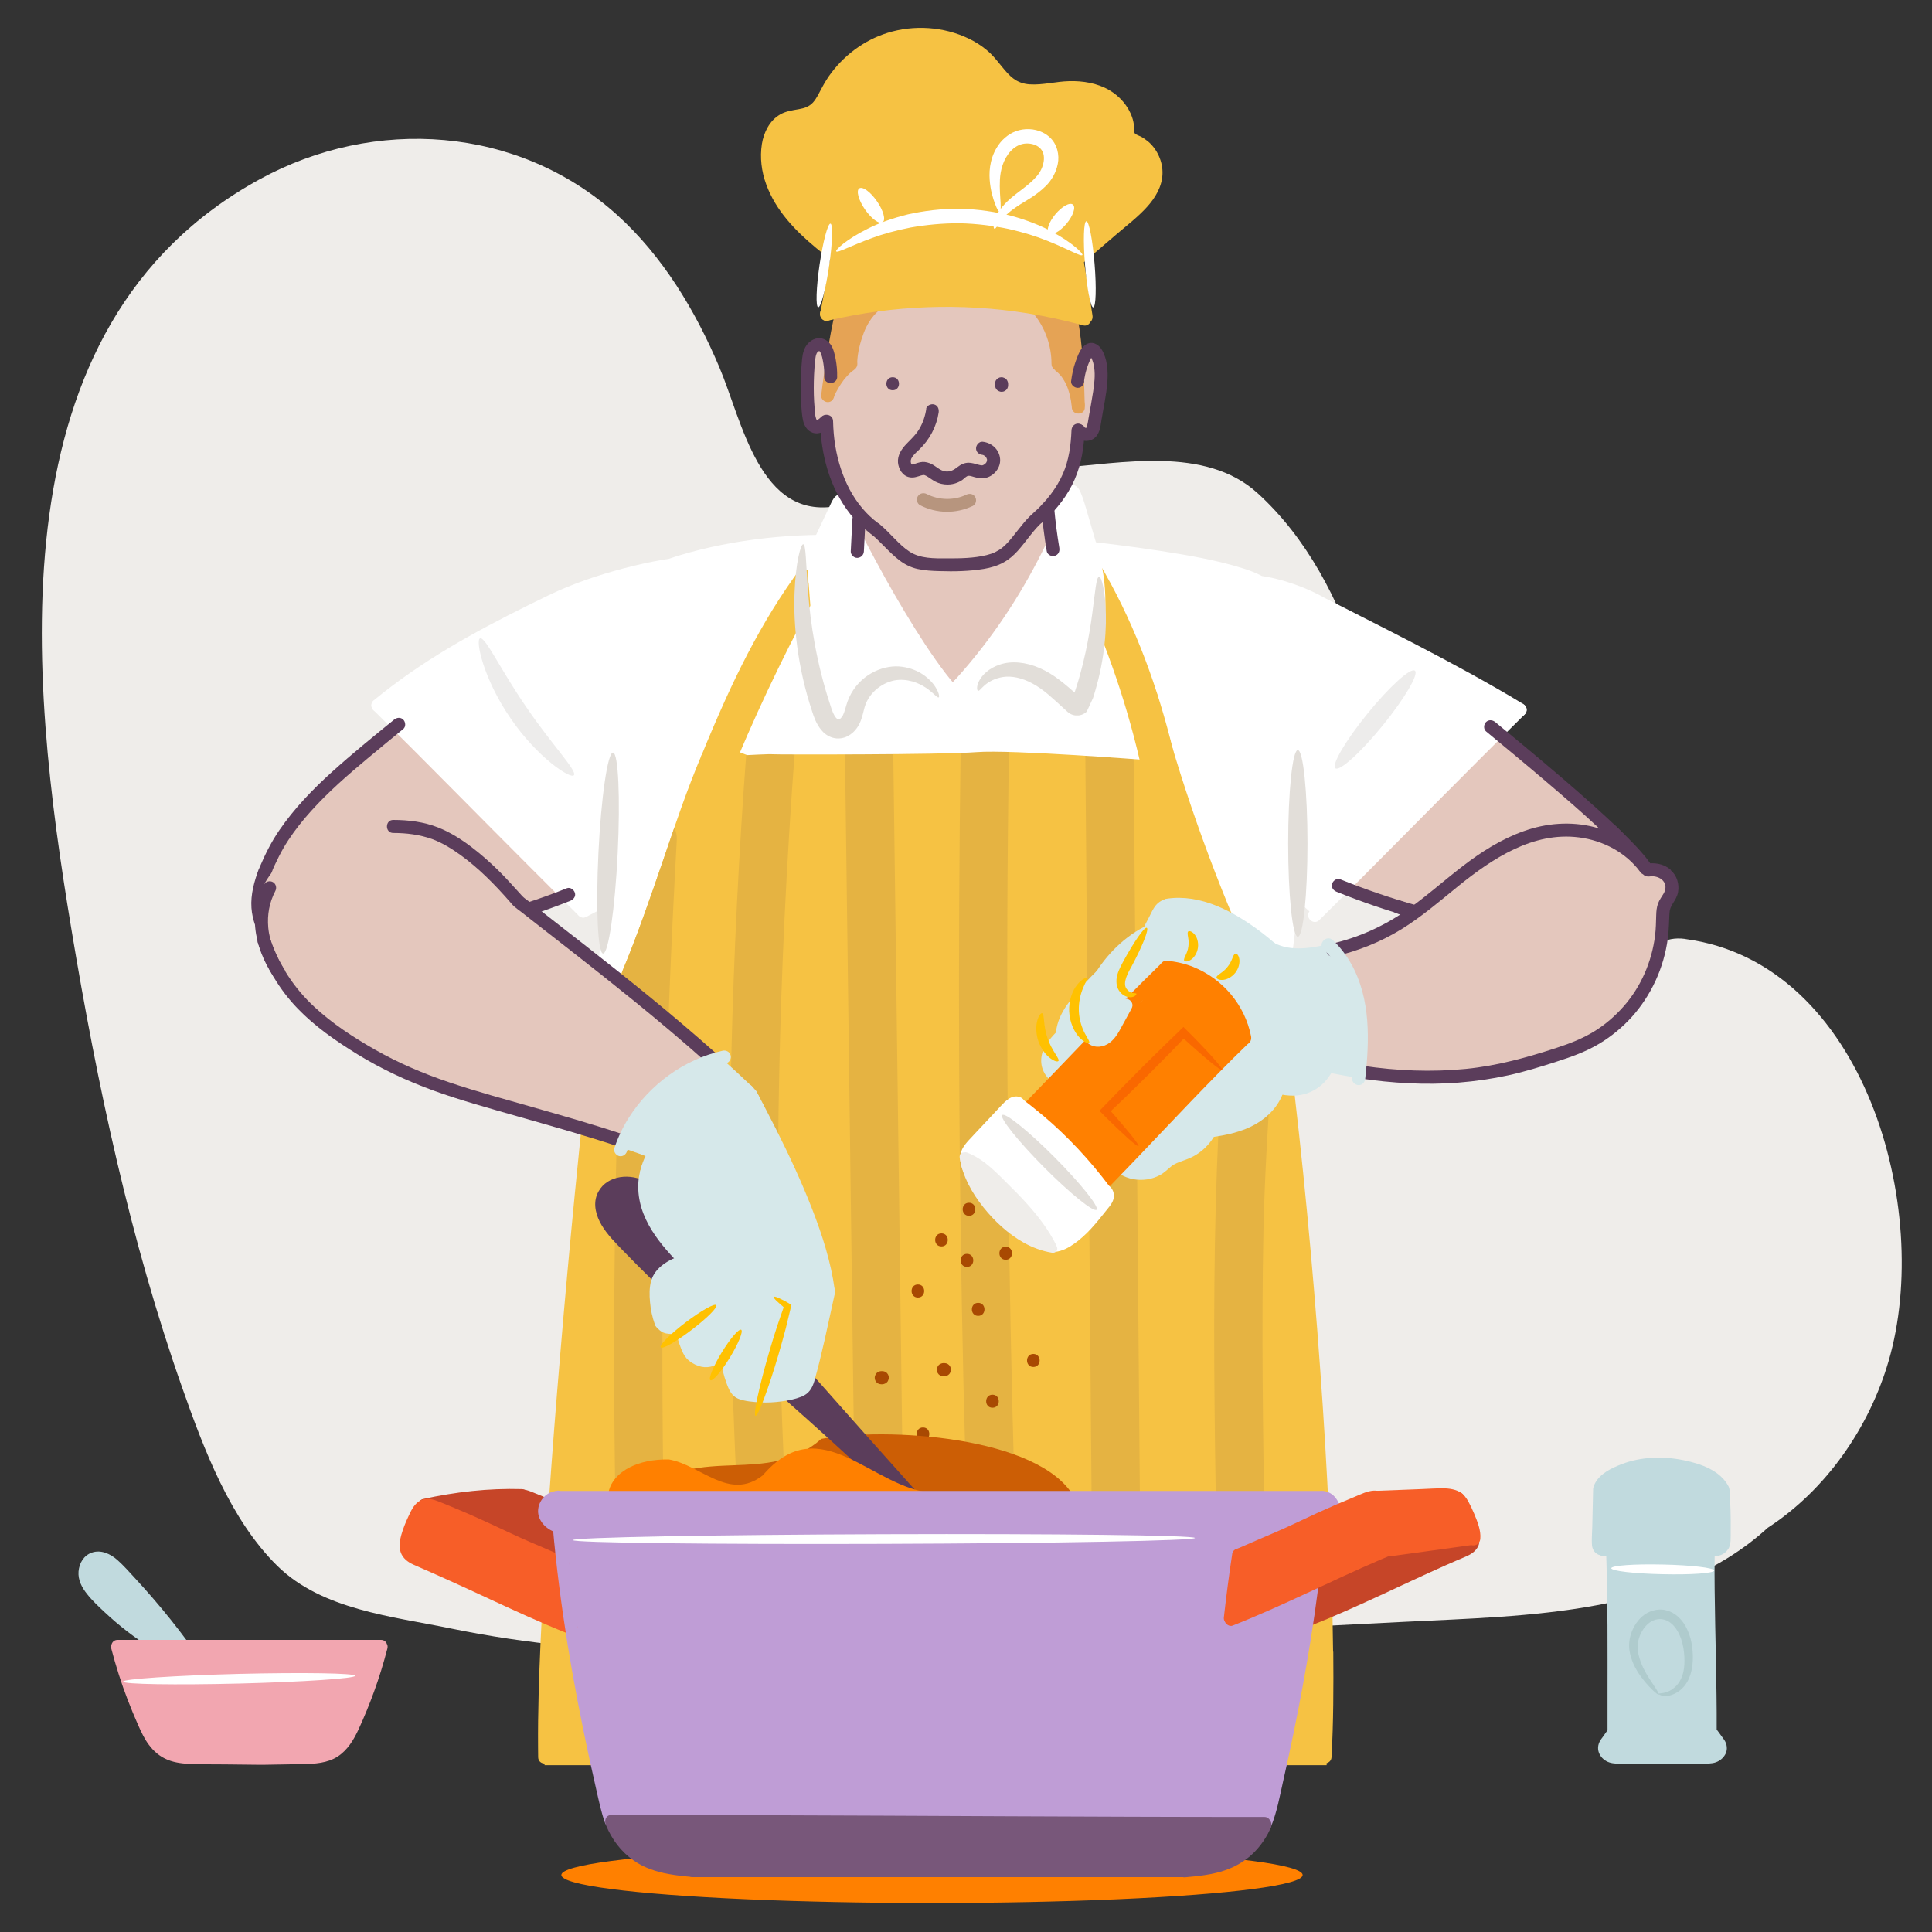 <?xml version="1.0" encoding="UTF-8"?>
<svg xmlns="http://www.w3.org/2000/svg" viewBox="0 0 200 200">
  <rect x="0" y="0" width="200" height="200" fill="#333333" stroke="none"/>
  <defs>
    <style>
      .cls-1 {
        fill: #f96800;
      }

      .cls-2 {
        fill: #f2a6b0;
      }

      .cls-3 {
        fill: #f6c243;
      }

      .cls-4 {
        fill: #f75e28;
      }

      .cls-5 {
        fill: #e4c7bd;
      }

      .cls-6 {
        fill: #edeceb;
      }

      .cls-7 {
        fill: #fff;
      }

      .cls-8 {
        fill: #ffc101;
      }

      .cls-9 {
        fill: #e5a355;
      }

      .cls-10 {
        fill: #efedea;
      }

      .cls-11 {
        fill: #e5b342;
      }

      .cls-12 {
        fill: #ff8000;
      }

      .cls-13 {
        fill: #c1dade;
      }

      .cls-14 {
        fill: #b7957e;
      }

      .cls-15 {
        fill: #a84902;
      }

      .cls-16 {
        fill: #afcbcd;
      }

      .cls-17 {
        fill: #bf9dd6;
      }

      .cls-18 {
        fill: #d6e8ea;
      }

      .cls-19 {
        fill: #c64528;
      }

      .cls-20 {
        fill: #cc5e05;
      }

      .cls-21 {
        fill: #e2ded9;
      }

      .cls-22 {
        fill: #5b3d5b;
      }

      .cls-23 {
        fill: #78577a;
      }
    </style>
  </defs>
  <g id="BG_Strong">
    <g>
      <path class="cls-10" d="m113.59,49.44s-.03.03-.03.05c.02-.01.03-.03.03-.05Z"/>
      <path class="cls-10" d="m34.88,20.84s.06-.05.08-.08c-.05.04-.08.06-.08.08Z"/>
      <path class="cls-10" d="m103.05,52.12c.05-.01.11-.03.18-.04-.06.01-.12.03-.18.04Z"/>
      <path class="cls-10" d="m16.54,108.52c0-.11,0-.21-.02-.29,0,.1,0,.2.02.29Z"/>
      <path class="cls-10" d="m18.94,116.17c-.01-.08-.02-.16-.03-.24,0,.08,0,.16.03.24Z"/>
      <path class="cls-10" d="m18.91,115.93c0-.07,0-.14-.04-.22l.04.22Z"/>
      <path class="cls-10" d="m11.75,45.91s-.05.07-.07.13c.03-.05.05-.09.07-.13Z"/>
      <path class="cls-10" d="m20.41,123.83v-.17s0,.1,0,.17Z"/>
      <path class="cls-10" d="m19.14,119.61c-.02-.06-.04-.1-.06-.13.01.03.03.07.06.13Z"/>
      <path class="cls-10" d="m160.87,164.28c-.19,0-.36,0-.5.02.17,0,.34,0,.5-.02Z"/>
      <path class="cls-10" d="m184.54,153.11c.06-.05.13-.11.22-.19l-.22.19Z"/>
      <path class="cls-10" d="m179.17,157.98c-.09.06-.15.11-.18.15.04-.03.1-.09.18-.15Z"/>
      <path class="cls-10" d="m174.46,97.2c-1.09-.15-1.97.05-2.65.48-4.09-.72-8.35-.58-12.61-.61-6.56-.05-12.04-1.59-15.45-7.01,0-.02,0-.04,0-.06.3-12.96-3.53-29.87-13.59-38.97-5.41-4.89-14.06-3.07-20.68-2.58-7.88.58-15.13,2.5-22.82,3.93-8.03,1.49-9.82-8.77-12.2-14.38-2.47-5.84-5.86-11.5-10.61-15.78-10.22-9.19-25.07-10.18-36.99-3.65C-.86,33.78,3.05,70.08,7.4,96.25c2.65,15.95,6.08,32.15,11.47,47.43,2.23,6.33,4.97,13.65,9.87,18.45,4.62,4.52,11.89,5.2,17.94,6.45,15.95,3.28,31.55,2.71,47.71,1.89,17.01-.86,34.02-1.72,51.02-2.58,12.72-.64,27.7-.68,37.58-9.73,6.07-3.95,10.51-10.38,12.52-17.27,4.59-15.68-2.47-41.2-21.03-43.68Z"/>
    </g>
  </g>
  <g id="Outline">
    <path class="cls-7" d="m157.69,72.88c-3.64-2.2-7.37-4.22-11.14-6.18-1.89-.98-3.78-1.95-5.68-2.91-1.26-.64-2.51-1.29-3.78-1.91-.01,0-.02-.02-.03-.03-1.18-.65-2.43-1.18-3.72-1.58-.17-.06-.34-.11-.51-.16-.02,0-.04-.01-.06-.02,0,0-.02,0-.03,0-.69-.2-1.39-.36-2.1-.46-.61-.32-1.26-.58-1.92-.78-2.78-.88-5.71-1.37-8.59-1.82-3-.47-6.01-.82-9.03-1.16-2.17-.24-4.34-.59-6.52-.7-1.65-.08-3.3-.08-4.95-.07-3.74.02-7.48.13-11.23.22-1.53.04-3.07.03-4.6.07-3.04.09-6.08.42-9.07,1.01-1.47.29-2.93.65-4.36,1.08-.37.11-.73.23-1.1.36-.2.03-.41.06-.61.1-1.37.23-2.73.54-4.08.89-2.68.71-5.33,1.6-7.83,2.81-5.63,2.73-11.22,5.62-16.22,9.41-.64.48-1.27.98-1.89,1.49-.28.23-.24.72,0,.96.28.28.67.23.96,0l20.33,20.34c-.21.21-.26.56-.11.81.19.33.6.41.92.24.52-.27,1.03-.54,1.55-.82-.07,2.8-.29,5.58-.56,8.36-.15,1.46-.31,2.92-.48,4.38-.04.36.34.68.68.68.4,0,.63-.31.68-.68.11-.97.21-1.94.32-2.92,0,1.72-.02,2.92-.02,2.92l1.57-4.7s2.63-6.66,3.15-8.09c.14-.4.68-1.88,1.45-3.95,2.6-1.72,5.05-3.63,7.36-5.72,2.09-1.9,4.14-3.94,5.45-6.47.72-1.39,1.2-2.9,1.52-4.43.32-1.56.45-3.17.27-4.76-.18-1.66-.62-3.34-1.42-4.81-.28-.52-.62-1-.98-1.47,1.61-2.52,3.1-4.63,3.84-5.66.5,0,1.01-.02,1.51-.03,3.4-.06,6.79-.17,10.19-.22,1.84-.03,3.69-.05,5.53-.02,1.34.02,2.69.05,4.03.21,1.89.23,3.79.44,5.68.65,1.21,1.57,4.09,6.86,5.32,9.76.25.59.55,1.42.88,2.39-.45,2.83-.04,5.84,1.07,8.49.58,1.38,1.36,2.67,2.25,3.88.24.34.5.67.76.99,1.04,3.24,3.62,11.13,4.62,13.1.95,1.87,3.58,7.44,4.85,10.14,0,.15-.02.3-.03.45-.02.39.24.59.54.63.13.27.2.42.2.42,0,0,0-.16-.02-.41.31-.03.62-.24.64-.64.18-4.41.73-8.8,1.33-13.17.92.84,1.51,1.37,1.51,1.37l8.4-8.15,12.62-12.54s.02.01.03.02c.75.45,1.43-.72.68-1.17Z"/>
    <path class="cls-3" d="m138,170.99c-.05-4.58-.2-9.16-.41-13.74-.24-5.2-.55-10.39-.93-15.58-.39-5.42-.84-10.83-1.36-16.24-.51-5.33-1.09-10.65-1.74-15.96-.08-.63-.16-1.26-.24-1.89,0-.02-.01-.04-.02-.06,0-.09-.03-.19-.08-.28-2.17-4.47-4.23-9-6.11-13.6-1.82-4.46-3.47-8.99-4.92-13.57-.85-2.69-1.64-5.4-2.38-8.13-.15-.54-.73-.58-1.08-.32-.88-2.81-1.58-4.98-1.8-5.53-.63-1.53-3.12-6.37-3.12-6.37l-.17,4.66,2.38,5.15,2.46,8.55c-5.49-.34-10.99-.66-16.49-.86-5.59-.2-11.19-.28-16.78-.09-3.08.11-6.19.13-9.25.55.91-2.05,4.11-9.27,4.56-9.93.52-.77,3-5.72,3-5.72l.28-3.65-1.09,1.81s-4.12,6.67-4.81,7.97c-.69,1.3-3.26,6.93-4.36,9.54-.01.03-.03.08-.05.12-.29-.11-.7-.04-.83.27-1.52,3.58-2.76,7.27-4.01,10.95-1.37,3.99-2.74,7.99-4.38,11.88-.91,2.15-1.9,4.27-3.02,6.31-.24.45.06.86.43.98-.53,4.93-2.31,21.34-2.33,21.51-.02.21-1.15,13.86-1.45,15.51-.3,1.65-1.52,36.67-1.53,37.5h80.96s0-.08,0-.21c.26-.07.49-.27.51-.62.2-3.64.21-7.29.18-10.93Z"/>
    <path class="cls-11" d="m75.77,141.21c.17,6.02.44,12.2.79,18.34.05.92.55,1.69,1.36,2.1.38.19.8.29,1.22.29.5,0,.99-.14,1.4-.41.69-.45,1.06-1.22,1.01-2.1-1.23-21.4-1.35-43.02-.34-64.27.28-5.88.65-11.92,1.11-17.94-1.68.05-3.36.14-5.03.32-1.6,21.19-2.12,42.61-1.53,63.67Z"/>
    <path class="cls-11" d="m91.06,163.03h.04c1.41-.02,2.46-1.08,2.45-2.46l-1.09-83.54c-1.67,0-3.33.01-5,.05l1.09,83.52c.02,1.39,1.1,2.44,2.52,2.44Z"/>
    <path class="cls-11" d="m99.74,143.43c.15,6.29.33,12.76.55,19.23.03.92.5,1.68,1.29,2.1.39.21.83.31,1.26.31.48,0,.96-.13,1.37-.38.72-.45,1.11-1.21,1.08-2.1-.76-22.51-1.1-45.27-1.01-67.64.02-5.72.08-11.64.16-17.63-.81-.03-1.62-.08-2.43-.11-.85-.03-1.71-.05-2.56-.08-.31,22.1-.21,44.39.29,66.28Z"/>
    <path class="cls-11" d="m115.6,166.99h.02c1.42-.01,2.48-1.07,2.46-2.46l-.73-86.52c-1.67-.1-3.33-.2-5-.29l.73,86.83c.01,1.4,1.09,2.44,2.51,2.44Z"/>
    <path class="cls-11" d="m63.78,159.52c.03,1.59,1.32,2.43,2.53,2.43h.05c1.22-.03,2.44-.88,2.41-2.47-.39-18.79-.21-37.76.52-56.39.21-5.28.47-10.71.77-16.13h0c.03-.47-.07-.89-.26-1.26-.39,1.12-.77,2.23-1.15,3.35-1.33,3.88-2.67,7.77-4.25,11.55-.59,14.28-.87,28.6-.82,42.73.02,5.31.09,10.76.2,16.18Z"/>
    <path class="cls-11" d="m126.51,110.66c-.61,8.92-.87,18.65-.81,30.62.03,5.85.12,11.66.21,17.28.02,1.39,1.1,2.43,2.52,2.43.02,0,.03,0,.05,0,1.41-.02,2.45-1.08,2.43-2.46-.16-10.18-.33-20.71-.12-31.05.12-5.71.49-11.5.85-17.11.12-1.88.24-3.8.36-5.72-1.59-3.37-3.12-6.78-4.54-10.22-.08,4.2-.38,8.4-.68,12.53-.09,1.24-.18,2.47-.27,3.7Z"/>
    <ellipse class="cls-12" cx="96.48" cy="194.1" rx="38.37" ry="2.9"/>
    <path class="cls-13" d="m19.45,169.98c-1.13-1.53-2.31-3.01-3.55-4.45-.62-.72-1.25-1.43-1.89-2.12-.61-.66-1.21-1.35-1.88-1.94-.71-.62-1.69-1.08-2.64-.74-.83.3-1.29,1.09-1.36,1.95-.07.88.35,1.67.88,2.33.54.69,1.2,1.3,1.84,1.9,1.49,1.4,3.13,2.65,4.85,3.75.34.22.67.07.85-.18l1.52-.1c.07.1.15.19.22.29.22.29.59.44.92.24.29-.17.46-.63.24-.92Z"/>
    <path class="cls-13" d="m178.88,160.41c.35-.53.27-1.26.28-1.87.02-1.44-.02-2.87-.12-4.31,0-.02-.01-.04-.01-.06,0-.04-.02-.09-.03-.13,0-.03-.01-.06-.03-.08,0-.02,0-.05-.02-.07-.87-1.68-2.88-2.36-4.61-2.72-2.13-.44-4.42-.39-6.47.4-1.07.41-2.28.99-2.8,2.07-.02.05-.03.11-.05.16-.05.09-.09.2-.1.33-.03,1.32-.06,2.64-.09,3.97-.01.61-.08,1.25-.03,1.86.05.53.39.93.83,1.03.1.06.21.11.35.11.1,0,.2,0,.3,0,.16,4.77.13,9.55.13,14.32,0,1.23,0,2.47,0,3.7-.14.19-.28.38-.41.58-.13.18-.28.36-.39.56-.28.52-.23,1.11.13,1.58.3.39.73.62,1.21.69.43.06.85.07,1.28.06,0,0,0,0,0,0h7.61c.49,0,.96,0,1.44-.07.5-.08.93-.34,1.22-.75.33-.45.34-1.03.08-1.51-.11-.2-.26-.38-.39-.56-.14-.2-.28-.4-.43-.59-.01-.02-.03-.03-.05-.05.02-4.84-.16-9.68-.21-14.51-.01-1.14-.02-2.29,0-3.43.53-.06,1.05-.24,1.36-.71Z"/>
    <path class="cls-2" d="m40.06,170.22c-.07-.25-.28-.46-.62-.46H12.17c-.34,0-.54.21-.62.46-.06.12-.08.27-.03.44.47,1.8,1.03,3.57,1.7,5.31.34.88.7,1.75,1.08,2.61.32.71.64,1.42,1.11,2.04.52.7,1.15,1.23,1.96,1.56.79.32,1.66.4,2.5.43,1.14.04,2.29.03,3.43.04,1.21.01,2.43.02,3.64.04.01,0,.02,0,.03,0,.03,0,.05,0,.08,0,.04,0,.07,0,.11,0,.02,0,.03,0,.05,0,1.36-.02,2.72-.04,4.08-.07,1.26-.02,2.61-.09,3.69-.8,1.01-.67,1.64-1.72,2.14-2.8.59-1.28,1.12-2.58,1.6-3.9.53-1.46.99-2.95,1.38-4.46.04-.17.03-.32-.03-.44Z"/>
    <path class="cls-5" d="m138.94,91.83s11.5-11.45,11.59-11.57,4.58-4.38,4.58-4.38c0,0,7.54,6.27,9.68,8.26,2.14,1.99,4.66,4.6,5.09,5.86s.42,4.18-1.16,5.03c-1.58.85-7.08,1.84-9.45,1.64-2.37-.19-10.65-1.44-12.03-1.96-1.38-.52-8.3-2.89-8.3-2.89Z"/>
    <path class="cls-7" d="m156.88,72.99c-2.8,2.77-5.58,5.55-8.35,8.35-2.7,2.72-5.4,5.45-8.11,8.16-1.6,1.6-3.2,3.2-4.81,4.79-.62.61.34,1.57.96.96,2.8-2.77,5.58-5.55,8.35-8.35,2.7-2.72,5.4-5.45,8.11-8.16,1.6-1.6,3.2-3.2,4.81-4.79.62-.61-.34-1.57-.96-.96h0Z"/>
    <path class="cls-22" d="m146.69,93.74c-2.7-.76-5.36-1.67-7.96-2.72-.34-.14-.74.15-.83.47-.11.39.13.69.47.83,2.6,1.05,5.26,1.95,7.96,2.72.84.24,1.2-1.07.36-1.3h0Z"/>
    <path class="cls-22" d="m144.53,94.53c4.8,1.8,9.88,2.47,14.96,2.84,2.52.18,5.13.14,7.53-.72,1.98-.71,3.9-2.12,4.04-4.39.08-1.36-.53-2.65-1.27-3.74s-1.63-2.17-2.61-3.09c-.63-.59-1.59.36-.96.96.81.75,1.53,1.59,2.17,2.49.58.82,1.15,1.71,1.29,2.72.27,1.92-1.33,3.13-2.95,3.72-2.23.82-4.63.88-6.97.72-2.41-.16-4.83-.37-7.22-.79-2.6-.45-5.18-1.1-7.66-2.03-.34-.13-.74.14-.83.47-.1.38.13.7.47.83h0Z"/>
    <path class="cls-5" d="m41.18,75.05s-4.09,3.3-5.7,4.77c-1.61,1.46-4.32,4.08-5.4,5.66s-2.03,2.7-2.62,4.62-1.22,3-.66,4.63c.57,1.63.41,2.79,1.98,3.59,1.57.8,4.97,1.38,7.92.8,2.95-.57,10.77-2.76,13.06-3.48s8.95-3,8.95-3l-17.54-17.59Z"/>
    <path class="cls-7" d="m38.65,73.5c2.8,2.77,5.58,5.55,8.35,8.35,2.7,2.72,5.4,5.45,8.11,8.16,1.6,1.6,3.2,3.2,4.81,4.79.62.61,1.57-.34.96-.96-2.8-2.77-5.58-5.55-8.35-8.35s-5.4-5.45-8.11-8.16c-1.6-1.6-3.2-3.2-4.81-4.79-.62-.61-1.57.34-.96.96h0Z"/>
    <path class="cls-22" d="m40.78,74.51c-2.15,1.75-4.31,3.5-6.37,5.36-2.02,1.82-3.93,3.8-5.47,6.04-.83,1.2-1.48,2.5-2.05,3.84-.14.33-.1.72.24.92.28.17.78.09.92-.24.51-1.18,1.07-2.35,1.78-3.43s1.51-2.09,2.38-3.05c1.79-1.99,3.82-3.75,5.88-5.47,1.22-1.01,2.43-2.02,3.66-3.02.28-.23.24-.72,0-.96-.28-.28-.67-.23-.96,0h0Z"/>
    <path class="cls-22" d="m54.68,94.82c1.47-.47,2.93-1,4.36-1.57.33-.13.59-.46.47-.83-.1-.32-.48-.61-.83-.47-1.43.58-2.89,1.1-4.36,1.57-.34.11-.59.47-.47.83.11.34.47.59.83.47h0Z"/>
    <path class="cls-22" d="m26.81,89.91c-.48,1.29-.88,2.68-.78,4.08.09,1.23.54,2.36,1.13,3.43,1.19,2.16,3.76,2.78,6.06,2.76,1.02-.01,2.04-.16,3.05-.31s1.92-.31,2.88-.52c2.09-.44,4.14-1.02,6.19-1.63,3.13-.93,6.23-1.94,9.35-2.9.83-.26.47-1.56-.36-1.3-2.76.86-5.52,1.74-8.29,2.58-2.05.62-4.11,1.23-6.19,1.72-.92.22-1.84.41-2.77.57-.47.08-.94.15-1.41.22-.04,0-.08.01-.12.02.15-.02-.05,0-.07,0-.1.01-.21.03-.31.04-.25.03-.5.06-.75.08-.49.05-.97.08-1.46.07-.25,0-.51-.01-.76-.03-.31-.02-.4-.04-.67-.08s-.51-.1-.77-.17c-.24-.07-.58-.19-.7-.25-.49-.23-.84-.46-1.18-.8-.4-.4-.7-1-.96-1.59-.1-.23-.18-.43-.27-.72s-.16-.58-.21-.88c-.04-.22.01.13-.01-.1,0-.07-.01-.14-.02-.21-.01-.17-.02-.34-.01-.5,0-.29.03-.59.07-.82.13-.82.39-1.61.68-2.39.13-.34-.14-.74-.47-.83-.38-.1-.7.13-.83.47h0Z"/>
    <path class="cls-7" d="m76.14,77.7s2.49-5.19,3.18-6.92,4.21-8.75,4.21-8.75l4.22-6.53,23.87,1.39s3.74,11,4.67,13.38c.93,2.38,2.38,8.41,2.38,8.41,0,0-14.04-1.1-17.58-.82-3.53.28-20.98.26-21.14.22s-2.61.09-2.61.09l-1.21-.47Z"/>
    <path class="cls-3" d="m61.15,107.58c-.58,5.31-1.12,10.63-1.64,15.95s-1.04,11-1.5,16.5c-.45,5.29-.86,10.58-1.23,15.87-.32,4.68-.61,9.37-.82,14.06-.16,3.63-.29,7.26-.26,10.89,0,.35,0,.71.01,1.06.01.87,1.37.87,1.35,0-.06-3.49.05-6.98.19-10.47.18-4.57.45-9.13.76-13.7.35-5.24.75-10.48,1.19-15.71.46-5.52.95-11.04,1.48-16.55.51-5.35,1.05-10.69,1.63-16.03.07-.62.13-1.25.2-1.87.04-.36-.34-.68-.68-.68-.4,0-.64.31-.68.68h0Z"/>
    <path class="cls-3" d="m76.38,78.41c1.3-3.1,2.69-6.15,4.16-9.17,1.43-2.92,2.89-5.85,4.58-8.63.89-1.47,1.88-2.86,3.11-4.06.62-.61-.33-1.56-.96-.96-2.28,2.23-3.81,5.09-5.29,7.88-1.61,3.01-3.12,6.08-4.54,9.18-.82,1.79-1.6,3.59-2.36,5.4-.14.34.15.74.47.83.39.11.69-.13.83-.47h0Z"/>
    <path class="cls-3" d="m109.29,55.84c3.05,5.63,5.51,11.57,7.33,17.71.52,1.76.99,3.53,1.4,5.31.08.36.49.57.83.47.36-.1.55-.47.47-.83-1.48-6.35-3.63-12.54-6.39-18.44-.78-1.66-1.6-3.29-2.48-4.9-.41-.76-1.58-.08-1.17.68h0Z"/>
    <path class="cls-3" d="m86.19,54.74c-2.33,2.6-4.4,5.43-6.23,8.4-1.83,2.98-3.43,6.11-4.87,9.29-.87,1.92-1.7,3.87-2.49,5.82-.14.34.15.74.47.83.39.11.69-.13.83-.47,1.34-3.3,2.77-6.56,4.4-9.73s3.29-5.96,5.27-8.73c1.11-1.55,2.31-3.04,3.58-4.46.24-.27.27-.69,0-.96-.25-.25-.71-.27-.96,0h0Z"/>
    <path class="cls-3" d="m110.94,56.31c3.61,5.38,6.23,11.35,8.07,17.56.52,1.76.98,3.53,1.4,5.31.08.36.49.57.83.47.36-.1.55-.47.47-.83-1.47-6.38-3.61-12.64-6.73-18.42-.88-1.64-1.84-3.23-2.88-4.78-.2-.3-.6-.43-.92-.24-.3.18-.45.62-.24.92h0Z"/>
    <path class="cls-5" d="m148.19,111.51c-1.64-.05-10.11-1.05-13.43-1.64-1.41-.25-6.62-2.44-7.05-3.16s-2.56-3.44-1.82-5.69,2.35-3.41,3.69-3.29,3.58,1.56,5.96,1.09c2.38-.47,7.27-2.04,8.63-2.9,1.37-.86,5.31-4.01,7.23-5.43,1.92-1.42,4.68-3.47,6.97-3.98s5.54-.72,7.1-.08c1.56.64,3.85,2.27,4.18,2.6s1.36.98,1.36.98c0,0,1.79.39,1.92,1.16s-.01,1.97-.39,2.44-.9,1.73-.85,3.2c.05,1.47-1.02,6.05-3.41,8.11-2.39,2.06-3.87,3.19-6.75,4.1s-11.24,2.55-13.36,2.49Z"/>
    <path class="cls-18" d="m140.66,110.91s-7.59-1.28-8.98-1.92c-1.39-.64-3.85-2.33-4.54-3.17s-1.64-2.71-1.38-4.09.72-3.06,2.28-3.53,3-.38,4.16.15,3.53.66,4.32.45,1.4-.44,1.43-.44,1.74,2.26,2.18,3.81c.44,1.55.88,4.54.8,5.72-.08,1.18-.26,3.03-.26,3.03Z"/>
    <path class="cls-18" d="m131.16,98.75c2.18,1.19,4.68.74,6.99.24.36-.08.56-.49.47-.83-.1-.37-.47-.55-.83-.47-1.92.42-4.12.89-5.95-.11-.76-.42-1.45.75-.68,1.17h0Z"/>
    <path class="cls-18" d="m140.84,110.26c-.86-.13-1.72-.28-2.57-.45-.35-.07-.75.1-.83.47-.08.34.1.76.47.83.85.17,1.71.32,2.57.45.19.03.35.03.52-.07.14-.08.27-.24.31-.4.07-.32-.1-.77-.47-.83h0Z"/>
    <path class="cls-22" d="m172.95,90.04c-.6-.52-1.35-.71-2.12-.67-.61-.87-1.35-1.65-2.09-2.41-1.09-1.11-2.23-2.17-3.38-3.21-2.44-2.21-4.95-4.33-7.48-6.44-1.03-.86-2.06-1.71-3.09-2.56-.28-.23-.68-.28-.96,0-.24.24-.28.72,0,.96,2.08,1.72,4.16,3.44,6.21,5.19,1.87,1.59,3.74,3.2,5.53,4.88-.18-.05-.35-.11-.53-.16-2.43-.62-4.98-.42-7.33.43-2.3.82-4.38,2.14-6.31,3.63-1.98,1.52-3.84,3.2-5.89,4.62-2.35,1.62-4.94,2.78-7.72,3.41-.36.08-.57.49-.47.83.1.37.47.55.83.47,2.43-.56,4.78-1.5,6.9-2.8,2.11-1.3,3.99-2.92,5.91-4.48,3.53-2.85,7.74-5.66,12.51-5.04,2.47.32,4.84,1.55,6.33,3.58.07.11.18.19.3.25.17.18.42.25.68.21.48-.08,1.08.09,1.39.46.33.4.3.89.03,1.34-.2.32-.41.62-.55.97-.15.39-.19.82-.2,1.23-.02.72-.03,1.42-.12,2.14-.34,2.7-1.47,5.3-3.28,7.34-.86.97-1.84,1.82-2.94,2.51-1.23.77-2.56,1.29-3.94,1.74-3.08,1.01-6.18,1.87-9.42,2.19-3.55.35-7.14.2-10.66-.32-.36-.05-.73.09-.83.47-.09.32.11.78.47.83,3.4.5,6.84.71,10.26.44,1.74-.14,3.47-.39,5.17-.76,1.68-.37,3.33-.88,4.97-1.41,1.53-.49,3.05-1.03,4.43-1.86,1.23-.74,2.36-1.67,3.33-2.73,2.05-2.27,3.35-5.12,3.76-8.15.12-.87.12-1.74.17-2.61.02-.4.14-.7.36-1.04.23-.36.45-.72.53-1.15.15-.83-.11-1.72-.76-2.28Z"/>
    <path class="cls-18" d="m131.85,97.59c-1.43-.91-3.35-.69-4.69.31-1.41,1.05-2.13,2.75-2.08,4.49.1,3.54,3.37,6,6.37,7.23,1.9.78,3.97,1.06,5.97,1.47.36.07.73-.1.83-.47.09-.33-.11-.76-.47-.83-1.63-.33-3.29-.58-4.88-1.08-1.42-.44-2.79-1.16-3.96-2.09-1.09-.87-2.07-1.97-2.39-3.32-.3-1.24-.08-2.74.78-3.74.96-1.12,2.59-1.59,3.83-.8.31.2.75.06.92-.24.19-.33.07-.73-.24-.92h0Z"/>
    <path class="cls-15" d="m97.46,129.03c.87,0,.87-1.35,0-1.35s-.87,1.35,0,1.35h0Z"/>
    <path class="cls-15" d="m102.74,145.73c.87,0,.87-1.35,0-1.35s-.87,1.35,0,1.35h0Z"/>
    <path class="cls-15" d="m95.55,149.12c.87,0,.87-1.35,0-1.35s-.87,1.35,0,1.35h0Z"/>
    <path class="cls-15" d="m106.12,154.93c.87,0,.87-1.35,0-1.35s-.87,1.35,0,1.35h0Z"/>
    <path class="cls-15" d="m91.22,143.3h.11c.09,0,.18-.02.26-.06.08-.03.16-.07.22-.14.07-.06.11-.13.14-.22.04-.08.06-.17.06-.26l-.02-.18c-.03-.11-.09-.21-.17-.3l-.14-.11c-.11-.06-.22-.09-.34-.09h-.11c-.09,0-.18.02-.26.06-.08.03-.16.07-.22.14-.07.06-.11.13-.14.22-.04.08-.06.17-.06.26l.02.18c.03.11.09.21.17.3l.14.11c.11.06.22.09.34.09h0Z"/>
    <path class="cls-15" d="m101.15,152.29c.87,0,.87-1.35,0-1.35s-.87,1.35,0,1.35h0Z"/>
    <path class="cls-15" d="m86.88,154.93c.87,0,.87-1.35,0-1.35s-.87,1.35,0,1.35h0Z"/>
    <path class="cls-15" d="m100.1,131.15c.87,0,.87-1.35,0-1.35s-.87,1.35,0,1.35h0Z"/>
    <path class="cls-15" d="m95.02,134.32c.87,0,.87-1.35,0-1.35s-.87,1.35,0,1.35h0Z"/>
    <path class="cls-15" d="m97.77,141.11h-.11c-.09,0-.18.02-.26.06-.08.03-.16.07-.22.14-.07.06-.11.13-.14.22-.04.08-.06.17-.06.26l.02.18c.03.11.09.21.17.3l.14.11c.11.06.22.09.34.09h.11c.09,0,.18-.02.26-.06.08-.03.16-.07.22-.14.07-.06.11-.13.14-.22.04-.08.06-.17.06-.26l-.02-.18c-.03-.11-.09-.21-.17-.3l-.14-.11c-.11-.06-.22-.09-.34-.09h0Z"/>
    <path class="cls-15" d="m106.97,141.51c.87,0,.87-1.35,0-1.35s-.87,1.35,0,1.35h0Z"/>
    <path class="cls-15" d="m100.31,125.86c.87,0,.87-1.35,0-1.35s-.87,1.35,0,1.35h0Z"/>
    <path class="cls-15" d="m104.11,130.41c.87,0,.87-1.35,0-1.35s-.87,1.35,0,1.35h0Z"/>
    <path class="cls-15" d="m101.26,136.22c.87,0,.87-1.35,0-1.35s-.87,1.35,0,1.35h0Z"/>
    <path class="cls-7" d="m114.63,123.92s-2.72-3.74-3.63-4.67-5.61-5.27-5.61-5.27c0,0-3.61,3.45-4.12,3.98s-1.49,1.49-1.16,2.35c.33.86,1.69,3.65,3.15,5.05,1.46,1.4,4.13,3.19,5.37,3.51s1.83-.03,2.41-.68,3.59-4.29,3.59-4.29Z"/>
    <path class="cls-12" d="m106.71,114.52c.13-.13,6.57-6.83,6.57-6.83,0,0,1.09.55,1.83-.38.74-.93,1.76-3.32,1.98-3.52s3.91-3.64,3.91-3.64c0,0,2.69.98,3.3,1.28s2.78,2.03,3.46,3.09,1.31,3.02,1.31,3.02l-5.25,4.97-9.74,10.17s-4.36-4.82-4.92-5.27-2.44-2.89-2.44-2.89Z"/>
    <g>
      <path class="cls-18" d="m139.87,99.77c-.51-.91-1.15-1.74-1.9-2.45-.63-.59-1.59.36-.96.96,2.68,2.52,3.33,6.33,3.23,9.85-.03,1.18-.14,2.35-.27,3.52-.04.36.34.68.68.68.4,0,.64-.31.68-.68.44-3.99.57-8.25-1.45-11.87Z"/>
      <path class="cls-18" d="m133.03,99.53c-.06.06-.1.12-.13.19-1.26-1.24-2.54-2.41-3.09-2.93-1.11-1.05-4.08-2.36-5.01-2.7-.93-.34-3.68-.77-4.12-.32-.44.45-1.97,2.78-1.97,2.78,0,0-2.62,1.89-3.48,2.8-.87.91-2.64,3.09-3.72,4.36-1.08,1.27-1.55,3.17-1.69,3.61-.14.44-.88,1.03-1.35,2.17-.48,1.15.91,2.01.91,2.01l3.9-3.81s1.38-.43,1.83-.38c.45.05,1.98-3.52,1.98-3.52l3.91-3.64s3.79,1.18,5.23,2.45c1.44,1.27,2.64,4.71,2.64,4.71,0,0-6.86,7.09-7.09,7.31-.23.21-5.49,6.33-5.49,6.33,0,0,1.46.49,2.05.63.59.14,1.95-.88,2.6-1.44s1.32-.62,2.16-.96c.84-.34,2.16-1.59,2.16-1.59,0,0,2.54-1.02,4.38-1.79,1.84-.77,2.56-2.92,2.56-2.92,0,0,3.36-.54,3.88-.86.38-.24.88-1.02,1.28-1.88.12.08.25.13.38.13.4,0,.63-.31.68-.68.47-3.89-2.04-7.28-4.42-10.07-.24-.28-.71-.24-.96,0Z"/>
    </g>
    <path class="cls-18" d="m133.99,99.53c-1.71-1.71-3.58-3.3-5.66-4.55-1.51-.91-3.19-1.66-4.94-1.93-.87-.13-1.71-.15-2.58-.02-.36.05-.56.51-.47.83.11.39.47.52.83.47.13-.02,0,0-.02,0,.04,0,.09-.01.13-.02.08,0,.16-.02.24-.02.16-.01.33-.02.49-.02.34,0,.69.02,1.03.07-.14-.02.07.01.12.02.09.01.18.03.27.05.18.04.37.08.55.12.39.1.76.22,1.14.35.76.28,1.53.66,2.3,1.1.87.51,1.71,1.08,2.51,1.7,1.1.86,2.13,1.8,3.12,2.78.62.61,1.57-.34.96-.96h0Z"/>
    <path class="cls-18" d="m120.81,93.04c-.45.08-.87.33-1.16.68s-.47.78-.68,1.19c-.25.49-.53.96-.71,1.49-.16.47-.43.87-.69,1.29-.62.96-1.24,1.92-1.85,2.89-.57.9-1,2.01-.46,3.03.27.52.78.88,1.38.82s1.14-.42,1.56-.83c.63-.6-.33-1.56-.96-.96-.12.12-.25.22-.39.31-.05.03-.14.08-.18.1,0,0-.19.07-.11.03-.02,0-.1-.02-.05,0s-.03-.04-.02,0c0,0,.04.01.04.02,0,0-.07-.08-.05-.05-.06-.09-.11-.2-.13-.33-.01-.07,0-.28,0-.33.03-.2.1-.39.19-.57.2-.4.46-.77.7-1.14.52-.81,1.04-1.63,1.57-2.44.25-.38.48-.77.65-1.2.15-.38.29-.73.48-1.1.2-.38.36-.8.59-1.17.02-.03.04-.06.06-.09.07-.1-.05.05.03-.03.05-.06.11-.12.17-.17-.01.01-.06.04,0,0,.05-.03.1-.07.16-.09-.05.02.17-.04.21-.04.36-.07.56-.5.47-.83-.1-.38-.47-.54-.83-.47h0Z"/>
    <path class="cls-18" d="m121.96,100.89c1.53-.46,2.59-1.88,2.57-3.48,0-.35-.31-.69-.68-.68s-.68.3-.68.68c0,.08,0,.16,0,.24,0,.03,0,.06,0,.1-.01.16.02-.1,0-.01-.03.15-.06.3-.11.45-.01.04-.03.08-.04.11,0,.02-.05.12-.01.03.04-.09-.02.03-.02.05-.02.04-.04.07-.05.11-.07.13-.17.25-.24.38.02-.03.08-.1.02-.03-.02.03-.05.06-.07.08-.05.05-.09.1-.14.15-.05.05-.11.1-.17.15-.07.06,0,0,.03-.02-.03.01-.06.05-.09.07-.12.08-.24.15-.37.22-.03.02-.07.03-.1.05-.08.04.16-.06.02,0-.07.03-.14.05-.21.07-.34.1-.59.48-.47.83s.47.58.83.47h0Z"/>
    <path class="cls-18" d="m113.51,100.54c-.76.74-1.48,1.51-2.15,2.32-.64.77-1.26,1.57-1.65,2.49s-.57,2.01-.28,3.01,1.17,2.05,2.34,1.68c.83-.26.47-1.56-.36-1.3-.55.17-.76-.93-.77-1.33-.03-.76.23-1.47.6-2.12.4-.68.9-1.29,1.42-1.89.58-.67,1.18-1.3,1.81-1.92s-.33-1.56-.96-.96h0Z"/>
    <path class="cls-18" d="m109.35,106.84c-.72.75-1.43,1.57-1.55,2.65s.41,2.02,1.24,2.59c.29.2.76.06.92-.24.18-.34.07-.71-.24-.92-.04-.03-.06-.05-.01,0-.04-.03-.08-.07-.11-.1-.06-.06-.11-.12-.17-.18-.05-.06.04.07-.02-.03-.02-.03-.04-.07-.07-.1s-.04-.07-.06-.11c0,0-.07-.16-.04-.09.03.07-.02-.05-.02-.06-.02-.05-.03-.1-.04-.15-.01-.04-.02-.08-.03-.12-.01-.06-.01-.07,0,0,0-.09-.01-.18-.01-.27,0-.04,0-.08,0-.12,0-.1-.04.15,0-.04.02-.09.04-.17.07-.25,0-.01.06-.17.04-.1-.02.06.03-.06.03-.07.08-.17.18-.33.29-.48,0-.01.11-.14.07-.09-.03.04.04-.06.05-.06.06-.08.13-.16.2-.23.13-.15.27-.3.42-.44.24-.26.27-.71,0-.96s-.69-.27-.96,0h0Z"/>
    <path class="cls-18" d="m131.55,112.69c-.92,2.66-4.08,3.4-6.55,3.74-.36.05-.56.51-.47.83.11.39.47.52.83.47,1.61-.22,3.24-.56,4.66-1.38,1.29-.75,2.35-1.88,2.84-3.3.12-.34-.14-.74-.47-.83-.37-.1-.71.13-.83.47h0Z"/>
    <path class="cls-18" d="m124.67,116.7c-.37.7-.9,1.29-1.57,1.7-.76.46-1.69.59-2.43,1.1-.36.24-.65.59-.99.81s-.65.35-1.05.43c-.67.14-1.4,0-2.01-.37-.74-.46-1.42.71-.68,1.17.84.52,1.83.69,2.8.55.47-.07.91-.22,1.33-.44.45-.24.79-.6,1.18-.91.35-.28.78-.43,1.2-.58.48-.17.96-.36,1.39-.63.83-.52,1.53-1.27,1.98-2.14.17-.32.08-.73-.24-.92-.3-.18-.75-.08-.92.24h0Z"/>
    <path class="cls-18" d="m125.72,102.01l.84-.64c.08-.04.14-.1.19-.17.06-.07.1-.14.12-.23.03-.09.03-.18.01-.27,0-.09-.03-.17-.08-.25-.09-.14-.23-.27-.4-.31l-.18-.02c-.12,0-.24.03-.34.09l-.84.64c-.08.04-.14.1-.19.17-.06.07-.1.14-.12.23-.03.09-.03.18-.01.27,0,.09.03.17.08.25.09.14.23.27.4.31l.18.02c.12,0,.24-.03.34-.09h0Z"/>
    <path class="cls-18" d="m137.08,109.42c-.4,1.29-1.42,2.47-2.83,2.61-1.59.15-3.26-.57-4.56-1.44-.72-.49-1.36-1.1-1.92-1.77-.23-.28-.72-.24-.96,0-.28.28-.23.67,0,.96,1.16,1.42,2.71,2.49,4.43,3.12.94.35,1.99.59,3,.5.98-.09,1.85-.46,2.59-1.11.74-.66,1.26-1.55,1.55-2.49.26-.83-1.04-1.19-1.3-.36h0Z"/>
    <path class="cls-12" d="m112.62,107.4c-2.25,2.34-4.49,4.69-6.75,7.01-.61.62.35,1.58.96.96,2.26-2.33,4.5-4.68,6.75-7.01.6-.63-.35-1.58-.96-.96h0Z"/>
    <path class="cls-12" d="m114.54,123.16c3.9-4,7.69-8.11,11.61-12.09,1.01-1.03,2.03-2.05,3.07-3.05.63-.6-.33-1.56-.96-.96-4.02,3.88-7.82,7.98-11.68,12.02-1,1.04-1.99,2.09-3,3.12-.61.62.35,1.58.96.96h0Z"/>
    <path class="cls-7" d="m105.04,114.85c3.28,2.44,6.21,5.37,8.66,8.65.22.29.58.44.92.24.29-.17.46-.63.24-.92-2.01-2.68-4.29-5.14-6.85-7.31-.75-.63-1.51-1.24-2.3-1.82-.29-.22-.75-.05-.92.24-.2.34-.05.71.24.92h0Z"/>
    <path class="cls-7" d="m105.58,113.57c-.85-.29-1.5.41-2.02.97s-1.09,1.16-1.64,1.75-1.1,1.16-1.64,1.75-.96,1.19-.88,2.01c.07.69.37,1.35.65,1.98.26.57.56,1.12.91,1.64.7,1.06,1.55,2.02,2.52,2.84,1.1.94,2.33,1.73,3.66,2.3.34.14.72.1.92-.24.17-.28.09-.78-.24-.92-2.04-.88-3.88-2.25-5.24-4.02-.63-.83-1.19-1.77-1.55-2.73-.19-.5-.45-1.05-.11-1.52.37-.52.88-.96,1.31-1.43.56-.6,1.12-1.19,1.68-1.79.27-.28.53-.57.8-.85.1-.11.2-.23.32-.33.03-.02.11-.08.15-.1,0,0-.2-.08.05,0,.35.12.74-.13.83-.47.1-.37-.12-.71-.47-.83h0Z"/>
    <path class="cls-7" d="m113.99,123.84c.15.07,0-.04-.03-.1.05.09.02.08.02.02,0,.04-.07.17-.13.26-.2.28-.44.55-.66.82-.43.53-.85,1.06-1.32,1.55-.43.46-.9.9-1.42,1.25-.24.17-.5.32-.77.45-.09.04-.18.08-.28.11-.06.02-.13.03-.19.05-.16.04.1.01-.07,0-.06,0-.12,0-.19,0-.02,0-.13-.01-.01,0-.12-.02-.23-.05-.35-.08-.3-.09-.59-.2-.88-.32-.61-.26-1.2-.6-1.75-.98-.95-.66-1.87-1.48-2.64-2.35-.39-.44-.69-.86-1.03-1.38-.18-.27-.35-.55-.52-.84-.07-.12-.14-.25-.2-.37-.03-.05-.05-.11-.08-.16-.01-.02-.11-.26-.07-.14-.14-.34-.45-.58-.83-.47-.32.09-.61.49-.47.83,1.02,2.48,3.03,4.61,5.23,6.1.63.43,1.3.78,2.01,1.07.59.24,1.24.5,1.9.43.71-.08,1.37-.43,1.94-.84.64-.45,1.21-.98,1.74-1.55.6-.65,1.15-1.36,1.7-2.04.32-.39.64-.79.67-1.31.02-.47-.21-.97-.65-1.17-.33-.15-.73-.09-.92.24-.17.29-.09.77.24.92h0Z"/>
    <path class="cls-12" d="m120.76,100.8c1.81.17,3.57.96,4.9,2.2,1.32,1.24,2.2,2.86,2.55,4.64.07.36.5.56.83.47.37-.1.54-.47.47-.83-.64-3.26-2.94-5.96-6-7.19-.88-.35-1.81-.55-2.75-.64-.36-.03-.68.33-.68.68,0,.39.31.64.68.68h0Z"/>
    <path class="cls-12" d="m120.22,99.73c-1.27,1.23-2.52,2.48-3.76,3.74-.25.25-.27.71,0,.96s.69.27.96,0c1.24-1.26,2.49-2.51,3.76-3.74.25-.25.27-.71,0-.96s-.68-.26-.96,0h0Z"/>
    <path class="cls-10" d="m109.38,128.98s-.02-.05-.03-.07c-.79-1.59-1.87-3.01-3.06-4.32-.6-.67-1.23-1.31-1.87-1.94-.61-.61-1.21-1.22-1.86-1.79-.75-.65-1.55-1.2-2.48-1.56-.09-.03-.18-.03-.27,0-.05,0-.1,0-.15.01-.26.07-.35.31-.31.55.3,1.91,1.26,3.63,2.45,5.12,1.15,1.44,2.55,2.74,4.16,3.65.91.51,1.9.88,2.93,1.05.24.04.48-.06.55-.31.03-.13,0-.28-.08-.39Z"/>
    <path class="cls-5" d="m75.4,111.11c-1.23-1.12-8.37-7.72-10.6-9.04s-9.26-7.28-10.05-7.9c-.79-.62-4.74-4.84-6.28-5.91s-4.91-2.31-6.89-2.71c-1.98-.4-7.34.78-9.31,2.14-1.97,1.36-4.09,2.91-4.74,5.12-.65,2.21-.66,4.37.51,6.44,1.18,2.07,3.47,5.3,5.77,6.92,2.3,1.62,6.52,4.21,8.7,5.08,2.17.87,11.79,3.82,13.86,4.42s7.68,2.29,9.15,2.82,4.72,1.66,6.35,1.73c1.63.07,2.96.37,4.23-.52,1.27-.9,1.93-1.54,2.08-3.08.14-1.53-.09-2.99-.81-3.68s-1.95-1.83-1.95-1.83Z"/>
    <path class="cls-18" d="m64.51,118.31s1.22-2.67,2.52-4.09c1.3-1.43,4.05-3.49,4.58-3.75s2.33-.77,2.33-.77l2.56,2.63s1.16,1.13,1.43,2.05c.26.93.32,2.68-.2,3.62-.52.94-1.14,1.56-2.36,2.08-1.22.51-4.12.18-5.59-.24-1.47-.42-4.27-1.36-4.27-1.36l-1-.17Z"/>
    <path class="cls-5" d="m40.56,84.87c-3.99.04-8.24,1.32-11.2,4.09-.76.72-1.43,1.55-1.95,2.47-.43.76.74,1.44,1.17.68,1.75-3.1,5.2-4.81,8.57-5.52,1.12-.24,2.26-.36,3.41-.37.87,0,.87-1.36,0-1.35h0Z"/>
    <path class="cls-18" d="m64.63,118.89c1.01.34,2.01.7,3,1.1.33.13.76-.14.83-.47.09-.39-.12-.69-.47-.83-.99-.39-1.99-.75-3-1.1-.33-.11-.75.13-.83.47-.09.37.11.71.47.83h0Z"/>
    <path class="cls-22" d="m26.71,97.63c.87,2.53,2.24,4.84,4.1,6.77,1.8,1.87,3.96,3.36,6.16,4.72,2.49,1.53,5.14,2.77,7.89,3.77s5.74,1.82,8.63,2.65c3.61,1.03,7.23,2.04,10.78,3.23.35.12.74-.13.83-.47.1-.37-.12-.71-.47-.83-3.1-1.04-6.24-1.93-9.39-2.83-2.93-.84-5.88-1.63-8.77-2.61-2.64-.89-5.2-1.98-7.63-3.36-2.25-1.28-4.43-2.7-6.31-4.45-2.07-1.92-3.6-4.25-4.53-6.94-.12-.34-.46-.57-.83-.47-.34.09-.59.48-.47.83h0Z"/>
    <path class="cls-22" d="m27.34,91.56c-.72,1.37-1.06,2.92-.92,4.46.17,1.81.87,3.5,1.86,5.02.2.31.6.43.92.24.3-.18.44-.62.24-.92-.85-1.3-1.53-2.8-1.67-4.34-.12-1.34.12-2.61.73-3.78.17-.32.08-.73-.24-.92-.31-.18-.75-.08-.92.24h0Z"/>
    <path class="cls-22" d="m74.02,108.95c-4.31-3.84-8.81-7.46-13.36-11.02-1.15-.9-2.3-1.79-3.45-2.69-.58-.46-1.17-.91-1.75-1.37-.26-.2-.51-.4-.77-.6-.21-.16-.44-.31-.62-.5-.79-.85-1.54-1.73-2.37-2.55-.9-.89-1.85-1.74-2.86-2.51-1.08-.82-2.22-1.55-3.49-2.05-1.46-.58-3.07-.78-4.64-.78-.87,0-.87,1.35,0,1.35,1.37,0,2.73.17,4.02.63,1.01.37,2.01.98,2.91,1.63,1.92,1.38,3.6,3.1,5.15,4.87.14.16.28.34.44.48.24.21.5.39.76.59.57.45,1.14.89,1.71,1.34,1.11.86,2.22,1.73,3.32,2.59,2.26,1.76,4.5,3.54,6.73,5.35,2.48,2.02,4.92,4.07,7.31,6.2.27.24.69.27.96,0,.25-.25.27-.71,0-.96h0Z"/>
    <path class="cls-18" d="m77.83,112.46c-1.12-1.07-2.26-2.12-3.41-3.15-.26-.24-.7-.28-.96,0-.24.26-.28.7,0,.96,1.15,1.03,2.29,2.08,3.41,3.15.26.24.7.27.96,0s.27-.69,0-.96h0Z"/>
    <path class="cls-18" d="m76.87,113.42c.05.06.11.11.16.17.08.1.02.03,0,0,.02.03.05.07.07.1.11.16.21.34.29.52-.04-.09.05.15.06.17.03.09.06.19.09.29.05.2.09.41.11.58.1.97.05,2.1-.6,2.87-1.42,1.69-3.89,1.6-5.87,1.32-1.09-.15-2.15-.42-3.19-.77-.35-.12-.74.13-.83.47-.1.37.12.72.47.83,1.03.34,2.07.61,3.15.76,1.35.19,2.7.32,4.06.06,1.16-.22,2.32-.77,3.12-1.66.91-1.01,1.16-2.35,1.07-3.68-.07-1.1-.4-2.21-1.19-3.01-.61-.62-1.57.34-.96.96h0Z"/>
    <path class="cls-20" d="m111.16,154.92c-3.64-6.28-19.47-7.2-26.13-5.97-5.64,5-12.55.45-18.5,5.53-2.38,3.69,14.08,1.93,17.67,1.5,7.64-.68,20.82,2.26,26.96-1.05Z"/>
    <path class="cls-22" d="m66.74,123.15s-1.15-.97-2.22-.67c-1.06.3-2.61.71-2.24,2.17s1.88,3.5,2.63,4.27,3.3,3.45,3.3,3.45c0,0,1.04-1.12,1.54-1.36s1.16-.55,1.16-.55l-3.1-4.36-1.07-2.96Z"/>
    <path class="cls-22" d="m81.74,144.52c.18.04,1.13-.57,1.3-.71s.87-.69.87-.69l8.03,9.03,11.38,12.07s3.39-1.02,4.71-1,2.99-.06,4.16.79,3.01,2.51,3.96,4.85c.95,2.34,1.89,4.71,1.74,6.22s-.41,3-1.35,3.55-1.75,1-3.19.66c-1.44-.34-4.05-1.3-6.37-2.72s-3.19-2.36-3.76-4.25-.15-7.33-.15-7.33l-3.77-4.27-17.54-16.2Z"/>
    <path class="cls-22" d="m81.44,145.03c2.87,2.54,5.71,5.11,8.51,7.72s5.55,5.22,8.28,7.89c1.55,1.51,3.08,3.03,4.61,4.56.61.62,1.57-.34.96-.96-2.7-2.71-5.44-5.39-8.21-8.04s-5.54-5.23-8.36-7.8c-1.6-1.45-3.21-2.9-4.82-4.33-.27-.24-.69-.27-.96,0-.25.25-.27.71,0,.96h0Z"/>
    <path class="cls-22" d="m103.79,164.23c-1.93-2.1-3.85-4.21-5.76-6.33-2.83-3.13-5.65-6.27-8.46-9.43-1.73-1.94-3.46-3.89-5.18-5.84-.24-.27-.71-.25-.96,0-.27.27-.24.68,0,.96,3,3.41,6.02,6.8,9.06,10.18,2.51,2.79,5.02,5.58,7.55,8.36.93,1.02,1.86,2.04,2.8,3.06.25.27.7.25.96,0,.27-.27.25-.69,0-.96h0Z"/>
    <path class="cls-22" d="m66.63,122.2c-1.72-.79-4.09-.43-4.84,1.5-.4,1.04-.06,2.19.48,3.11.59,1,1.42,1.82,2.22,2.65.99,1.02,1.99,2.03,3,3.02.62.61,1.58-.34.96-.96-.78-.76-1.55-1.54-2.31-2.32-.73-.75-1.5-1.48-2.16-2.3-.49-.61-1-1.41-1.01-2.17,0-.34.08-.66.3-.96,0,0,.03-.04.09-.1.02-.02.19-.17.12-.12.06-.05.13-.09.2-.13.04-.02.08-.04.12-.07.01,0,.15-.07.06-.03.39-.17.65-.2,1.05-.19.25,0,.3.01.51.06.1.02.19.05.28.08.05.01.09.03.14.05.12.04-.02-.01.11.04.33.15.73.09.92-.24.17-.29.09-.77-.24-.92h0Z"/>
    <path class="cls-18" d="m77.15,113.69c2.65,5.01,5.28,10.12,6.92,15.57.46,1.51.83,3.05,1.04,4.62.05.36.51.56.83.47.39-.11.52-.47.47-.83-.39-2.88-1.29-5.67-2.34-8.37-1.09-2.8-2.36-5.53-3.71-8.21-.67-1.32-1.35-2.63-2.04-3.94-.17-.32-.62-.42-.92-.24-.33.19-.41.6-.24.92h0Z"/>
    <path class="cls-18" d="m83.13,133.28c.09.08.06.05.04.02.02.02.04.11.02.03,0,.03,0,.11,0,.03,0,.04,0,.07,0,.11-.01.12.02-.08,0,.05,0,.05-.02.1-.04.15-.02.08-.06.2-.09.26-.18.41-.46.86-.7,1.26-.54.92-1.12,1.82-1.73,2.7-.59.84-1.21,1.66-1.87,2.45-.29.35-.58.77-.96,1.04-.21.15-.05,0-.04.02,0,0-.24.04.06,0-.02,0-.05,0-.07,0-.08.01.12.03.04,0-.06-.02-.12-.03-.18-.05-.12-.04-.02-.01,0,0-.05-.02-.09-.05-.14-.07-.64-.35-1.12-.81-1.67-1.35-.62-.61-1.58.34-.96.96.56.55,1.17,1.11,1.86,1.51.34.2.75.37,1.15.35.61-.04,1.05-.51,1.42-.95,1.6-1.85,3.03-3.85,4.27-5.97.56-.96,1.61-2.52.53-3.5-.27-.25-.69-.27-.96,0-.25.25-.27.71,0,.96h0Z"/>
    <g>
      <path class="cls-18" d="m72.21,111.09c.92-.45,1.92-.79,2.95-1.02.36-.08.57-.49.47-.83-.1-.37-.47-.55-.83-.47-3.99.9-7.53,3.49-9.71,6.94-.62.98-1.12,2.03-1.49,3.13-.12.34.14.74.47.83.37.1.71-.13.83-.47,1.22-3.53,3.94-6.47,7.31-8.1Z"/>
      <path class="cls-18" d="m85.94,133.05c-.11-.03-.23-.02-.35.01-.53-1.97-2.21-8.04-3.2-10.23-.9-1.99-2.39-6.03-3.33-8.01.03-.15,0-.32-.07-.47-.51-1-1.37-1.76-2.42-2.14-1.13-.4-2.38-.21-3.46.23-2.05.83-3.63,2.3-4.76,4.18-.48.8-.86,1.65-1.18,2.52-.07.19,0,.4.11.57-.06.17-.11.34-.16.5-.31-.01-.57.19-.68.48-.59,1.6-.44,3.41.18,4.98.62,1.58,1.66,2.95,2.79,4.2.29.33.6.64.91.95-.68.4-1.97,1.22-2.26,1.97-.31.81-.14,2.44.15,3.45-.1.03-.2.08-.27.15-.28.28-.22.67,0,.96.27.34.59.6,1.02.69.35.07.7.05,1.05,0,.14.51.28,1.02.48,1.52.15.37.3.74.57,1.04.33.37.78.64,1.24.8.86.3,1.66.06,2.36-.41,0,.01,0,.03,0,.04.11.72.28,1.42.53,2.1.26.73.54,1.42,1.32,1.7.67.24,1.45.3,2.16.34.75.05,1.51,0,2.26-.1.69-.09,1.4-.23,2.05-.49.75-.3,1.1-.86,1.32-1.61.4-1.41.74-2.84,1.07-4.28.36-1.6.7-3.22,1.06-4.82.08-.36-.11-.73-.47-.83Z"/>
    </g>
    <path class="cls-18" d="m67.58,121.59c.08-.37.19-.73.34-1.08l-.07.16c.15-.35.33-.68.54-1,.2-.29.07-.76-.24-.92-.34-.18-.71-.07-.92.24-.46.67-.78,1.45-.95,2.24-.04.18-.03.36.07.52.08.14.24.27.4.31.34.08.75-.1.83-.47h0Z"/>
    <path class="cls-18" d="m69.1,136.73c-.21-.57-.37-1.17-.44-1.78s-.11-1.24.01-1.82c.21-1.04,1.39-1.61,2.32-1.89.83-.25.48-1.56-.36-1.3-1.31.4-2.82,1.23-3.22,2.64-.2.7-.19,1.5-.12,2.22.07.79.23,1.55.5,2.3.12.34.46.57.83.47.33-.09.6-.49.47-.83h0Z"/>
    <path class="cls-22" d="m102.53,164.44c-.42,1.83-.81,3.74-.59,5.63.19,1.64.81,3.19,1.8,4.51,2.05,2.73,5.21,4.31,8.46,5.14,1.65.43,3.49.54,4.85-.67s1.63-3.01,1.45-4.66c-.2-1.8-.75-3.56-1.48-5.22-.68-1.55-1.57-3.09-2.73-4.34-.56-.6-1.22-1.14-1.96-1.51-.82-.41-1.7-.63-2.6-.73-1.75-.2-3.59.08-5.23.7-.43.16-.86.35-1.28.56-.33.16-.42.62-.24.92.19.33.6.41.92.24,1.41-.7,2.97-1.09,4.54-1.13,1.48-.03,2.98.26,4.16,1.2s1.98,2.25,2.67,3.55c.73,1.39,1.28,2.87,1.63,4.4.33,1.44.54,3.08-.26,4.39-.31.5-.76.91-1.34,1.1-.66.21-1.38.17-2.05.04-1.48-.28-2.96-.8-4.3-1.47-1.32-.66-2.54-1.5-3.53-2.59-1.05-1.15-1.81-2.56-2.09-4.1-.34-1.87.07-3.8.49-5.62.08-.36-.11-.73-.47-.83-.34-.09-.75.11-.83.47h0Z"/>
    <path class="cls-5" d="m98.41,71.42s-4.51-6.35-5.12-7.37c-.61-1.02-4.45-7.57-4.45-7.57l.07-3.26s-1.08-1.84-1.8-3.21-1.25-3.19-1.36-4.17c-.11-.98-.11-1.92-.11-1.92,0,0-1.13.73-1.48.13s-.61-3.01-.6-3.9.15-3.72.48-4.03.57-.92,1.04-.39.67,4.69.67,4.69c0,0,1.04-1.53,1.39-1.89s.92-1.02.92-1.02c0,0,.62-3.25,1.02-3.95s1.55-1.97,1.55-1.97c0,0,6.25-.55,8.02-.5s7.29.53,7.66.62,1.19.31,1.19.31c0,0,1.27,1.69,1.57,2.82.3,1.13.47,2.82.47,2.82,0,0,1.2,1.18,1.48,1.94s.51,1.75.51,1.75c0,0-.13-3.16.22-3.6s.51-1.54,1-1.51.8.86,1.01,1.51-.1,3.46-.1,4.41-.1,2.04-.46,2.37-1.68.08-1.68.08c0,0-.12,3.26-.46,3.9s-1.96,3.64-2.55,4.04l-.18.94.68,3.41s-3.15,5.33-3.95,6.53c-.8,1.19-2.62,3.46-3.21,4.34s-3.44,3.66-3.44,3.66Z"/>
    <path class="cls-9" d="m90.63,31.59s-1.66,2.22-1.88,3.02-.68,2.9-.68,2.9l-2.07,2.56.73-5.8.42-1.88,3.48-.8Z"/>
    <path class="cls-9" d="m107.49,32.01l3.77,1.01s.53,4.83.34,5.16-.24,2.52-.24,2.52c0,0-1.08-2.23-1.21-2.38s-.58-.89-.66-1.09-.45-2.21-.66-2.95-1.33-2.27-1.33-2.27Z"/>
    <path class="cls-7" d="m87.38,51.46s-1.1,1.65-1.39,2.29-2.43,4.64-2.43,4.64c0,0,.45,6.03.6,7.66s1.06,5.08,1.4,5.94c.34.86,1,2.28,1,2.28l6.08-6.51,4.06,2.37,1.28.97s-4.44-6.63-4.97-7.53-4.27-7.56-4.27-7.56l.47-2.43-1.83-2.11Z"/>
    <path class="cls-7" d="m100.09,70.31c.06-.04,3.58-4.82,4.57-6.31s4.07-6.92,4.07-6.92l-.45-4.47s1.75-1.78,2.07-1.76,1.17.91,1.17.91l1.91,6.71s.23,5.22,0,7.03c-.23,1.81-1.75,6.63-1.75,6.63l-2.68-2.59-3.95-2.7-4.97,3.48Z"/>
    <path class="cls-7" d="m87.62,55.14c1.12,2.25,2.31,4.46,3.56,6.65,1.36,2.37,2.77,4.71,4.34,6.96.76,1.09,1.55,2.15,2.42,3.15.24.27.71.25.96,0,.27-.27.24-.68,0-.96-.77-.88-1.35-1.66-2.03-2.62-.76-1.07-1.47-2.17-2.17-3.28-1.44-2.31-2.8-4.67-4.08-7.06-.63-1.16-1.24-2.33-1.82-3.52-.16-.33-.62-.42-.92-.24-.33.19-.4.6-.24.92h0Z"/>
    <path class="cls-7" d="m99.12,72.1c3.6-3.84,6.67-8.17,9.16-12.8.72-1.34,1.38-2.71,2-4.1.15-.33.1-.73-.24-.92-.29-.17-.77-.09-.92.24-2.12,4.76-4.83,9.28-8.1,13.34-.91,1.13-1.86,2.22-2.85,3.28-.59.63.36,1.59.96.96h0Z"/>
    <path class="cls-7" d="m87.82,51.22c-.37-.18-.77-.19-1.13.02-.33.19-.51.53-.66.85-.31.66-.62,1.31-.93,1.97-.63,1.33-1.25,2.65-1.88,3.98-.16.33-.09.73.24.92.29.17.77.09.92-.24.53-1.13,1.06-2.25,1.59-3.38.26-.55.52-1.11.78-1.66.13-.27.25-.54.38-.81.06-.12.17-.28.2-.41.03-.15.08.06-.21-.08.33.16.73.09.92-.24.17-.3.09-.76-.24-.92h0Z"/>
    <path class="cls-7" d="m110.05,51.62l.5-.07s.16,0,.2-.03c.03,0,.06,0,.09,0l-.26-.12s.31.81.33.86c.22.69.41,1.38.61,2.07.42,1.43.83,2.87,1.25,4.3.24.83,1.55.48,1.3-.36-.48-1.65-.96-3.3-1.44-4.95-.23-.79-.45-1.6-.77-2.36-.18-.42-.45-.76-.94-.8-.4-.04-.84.09-1.24.15-.36.05-.56.51-.47.83.11.39.47.52.83.47h0Z"/>
    <path class="cls-7" d="m98.75,70.83c-.9-.69-1.8-1.38-2.72-2.04s-1.84-1.29-2.86-1.74c-.33-.15-.73-.1-.92.24-.17.29-.09.78.24.92,1.02.45,1.96,1.1,2.86,1.74s1.83,1.35,2.72,2.04c.29.22.76.04.92-.24.2-.35.05-.7-.24-.92h0Z"/>
    <path class="cls-7" d="m92.17,67.28c-1.95,2.24-3.98,4.41-6.08,6.51-.62.62.34,1.57.96.96,2.1-2.1,4.13-4.27,6.08-6.51.24-.27.27-.68,0-.96-.24-.24-.71-.28-.96,0h0Z"/>
    <path class="cls-7" d="m99.29,71.84c.94-.8,1.9-1.57,2.88-2.32.49-.37.98-.73,1.48-1.09.25-.18.5-.35.75-.53s.5-.38.77-.51l-.52.07h.05c-.17-.2-.33-.42-.5-.64v.03c.11-.19.22-.39.33-.58h-.03c.31.09.62.18.92.26v-.02c-.45-.75-1.62-.07-1.18.68v.02c.2.32.61.41.93.24.24-.13.34-.36.36-.63.02-.3-.23-.57-.5-.65-.4-.13-.71.14-1.02.35-.27.18-.53.37-.8.55-.56.39-1.11.8-1.66,1.21-1.1.83-2.19,1.7-3.24,2.59-.28.24-.24.71,0,.96.28.28.68.24.96,0h0Z"/>
    <path class="cls-7" d="m104.72,67.21c2.3,1.5,4.4,3.28,6.3,5.26.6.63,1.56-.33.96-.96-1.97-2.07-4.18-3.91-6.57-5.47-.31-.2-.75-.06-.92.24-.19.33-.06.72.24.92h0Z"/>
    <path class="cls-7" d="m112.78,59.04c.65,3.32.23,6.82-.73,10.04-.27.91-.58,1.82-.95,2.69-.14.34-.1.72.24.92.28.17.78.1.92-.24,1.43-3.37,2.27-7.06,2.16-10.73-.03-1.02-.14-2.04-.34-3.04-.07-.36-.5-.56-.83-.47-.37.1-.54.47-.47.83h0Z"/>
    <path class="cls-9" d="m112.3,42.16c-.07-3.11-.2-6.25-.75-9.31-.06-.36-.5-.56-.83-.47-.38.1-.54.47-.47.83.53,2.94.64,5.97.7,8.95.02.87,1.37.87,1.35,0h0Z"/>
    <path class="cls-22" d="m108.05,53.96c1.32-1.22,2.48-2.67,3.2-4.33s.96-3.35,1.03-5.1c.01-.36-.32-.68-.68-.68-.38,0-.66.31-.68.68-.06,1.53-.26,3.08-.88,4.5-.67,1.53-1.73,2.85-2.95,3.97-.27.25-.25.7,0,.96.27.27.69.25.96,0h0Z"/>
    <path class="cls-22" d="m84.89,43.58c.08,3.43.98,6.91,3.13,9.64.65.82,1.42,1.52,2.26,2.14.29.22.75.05.92-.24.2-.34.05-.71-.24-.92-2.58-1.89-3.95-4.89-4.48-7.97-.15-.87-.22-1.76-.24-2.64-.02-.87-1.37-.87-1.35,0h0Z"/>
    <path class="cls-9" d="m86.49,32.21c-.36,1.43-.61,2.87-.84,4.33-.23,1.46-.48,2.93-.64,4.41-.04.36.34.68.68.68.4,0,.63-.31.68-.68.16-1.39.4-2.77.61-4.15s.47-2.83.82-4.22c.21-.84-1.09-1.2-1.3-.36h0Z"/>
    <path class="cls-22" d="m88.24,53.73c-.06,1.11-.11,2.23-.17,3.34-.02.35.32.69.68.68.38-.02.66-.3.68-.68.06-1.11.11-2.23.17-3.34.02-.35-.32-.69-.68-.68-.38.02-.66.3-.68.68h0Z"/>
    <path class="cls-22" d="m107.78,52.6c.15,1.49.33,2.99.58,4.47.06.35.51.58.83.47.38-.12.53-.46.47-.83-.23-1.39-.4-2.68-.53-4.11-.03-.35-.29-.69-.68-.68-.34.02-.71.3-.68.68h0Z"/>
    <path class="cls-22" d="m90.15,55.25c1.05.86,1.89,1.94,2.97,2.76.56.43,1.19.74,1.88.89.73.16,1.49.2,2.24.22,1.53.05,3.1.02,4.62-.23.7-.12,1.4-.32,2.03-.67.55-.3,1.03-.72,1.45-1.18.46-.51.87-1.06,1.29-1.59.38-.48.87-1.08,1.29-1.4.29-.22.44-.58.24-.92-.17-.29-.63-.46-.92-.24-.95.72-1.62,1.7-2.37,2.62-.35.44-.72.88-1.17,1.23.06-.05-.04.03-.04.03-.07.05-.14.1-.22.15-.13.08-.27.16-.41.23-.28.14-.59.23-.89.31-1.32.33-2.74.34-4.09.34s-2.77.04-3.9-.7-1.99-1.93-3.05-2.8c-.28-.23-.68-.28-.96,0-.24.24-.28.72,0,.96h0Z"/>
    <path class="cls-22" d="m95.89,42.32c-.11.73-.34,1.43-.71,2.06-.36.62-.86,1.07-1.35,1.58s-.94,1.17-.87,1.93c.07.69.48,1.39,1.21,1.52.43.08.79-.07,1.19-.19.31-.1.41-.03.7.15.26.16.5.35.77.49.39.2.82.3,1.26.3.35,0,.7-.07,1.02-.2.19-.08.37-.17.53-.29s.31-.29.49-.38c.22-.1.53.05.78.11.39.11.81.16,1.21.05.83-.23,1.48-1.06,1.41-1.94-.08-.97-.86-1.68-1.81-1.78-.36-.04-.68.34-.68.68,0,.4.31.64.68.68.07,0,.26.12.32.2.08.1.11.18.13.26.05.22,0-.04,0,.09,0,.03,0,.07-.03.16.02-.06-.02.05-.03.05-.07.13.02,0-.08.11-.09.1-.12.12-.23.17.03-.01.08-.02-.05.02-.16.05.04.02-.13.02-.12,0-.24-.04-.36-.07-.32-.09-.64-.19-.98-.2-.43,0-.8.17-1.13.43-.4.32-.79.54-1.29.47-.55-.08-.94-.52-1.42-.76-.29-.14-.62-.24-.95-.22-.35.02-.64.16-.97.25-.01,0-.18.04-.11.02.07-.03-.03,0-.03,0l.05.02c-.07-.04-.07-.04-.01,0-.07-.11-.03-.03-.02,0-.03-.05-.07-.11-.1-.17.04.1,0,0,0-.02,0-.01-.03-.22-.02-.09,0-.07,0-.14,0-.2-.01.12.04-.12.05-.14.05-.1.12-.21.19-.3.19-.24.43-.45.65-.66,1.06-1.02,1.78-2.37,2-3.83.05-.36-.09-.73-.47-.83-.32-.09-.78.11-.83.47h0Z"/>
    <path class="cls-14" d="m95.25,52.3c1.71.88,3.73.9,5.46.07.33-.16.42-.63.24-.92-.2-.34-.59-.4-.92-.24-1.26.61-2.84.58-4.1-.07-.32-.17-.73-.08-.92.24-.18.3-.08.76.24.92h0Z"/>
    <path class="cls-9" d="m89.97,31.23c-.85.77-1.43,1.76-1.84,2.83s-.71,2.3-.74,3.45c-.02.87,1.33.87,1.35,0,.03-1,.31-2.07.66-3.01.33-.88.83-1.69,1.53-2.32.27-.24.25-.71,0-.96-.27-.27-.68-.24-.96,0h0Z"/>
    <path class="cls-9" d="m87.74,37.11c-1.16.79-1.97,1.99-2.57,3.25-.15.32-.1.74.24.92.3.16.76.1.92-.24.28-.58.6-1.15.99-1.67,0-.01.05-.08.06-.08-.05.06-.06.08-.03.04.01-.01.02-.03.03-.04.05-.06.09-.11.14-.17.1-.12.2-.23.31-.34s.21-.21.33-.3c.03-.02.06-.05.09-.07.04-.04.12-.05-.01,0,.06-.03.13-.09.18-.13.29-.2.45-.6.24-.92-.19-.29-.61-.45-.92-.24h0Z"/>
    <path class="cls-9" d="m107.01,32.49c1.19,1.45,1.84,3.3,1.84,5.17,0,.87,1.35.87,1.35,0,0-2.24-.81-4.4-2.24-6.13-.23-.28-.71-.24-.96,0-.28.28-.23.67,0,.96h0Z"/>
    <path class="cls-9" d="m109.21,38.33c.06.05.07.05.02.01.03.03.07.06.1.08.07.06.13.12.2.18.13.12.25.25.36.39-.07-.09.08.11.09.13.05.07.1.15.14.22.09.14.17.29.24.44.29.59.49,1.48.57,2.11.04.35.28.69.68.68.33-.01.72-.3.68-.68-.22-1.83-.84-3.62-2.39-4.74-.29-.21-.77-.06-.92.24-.18.35-.06.7.24.92h0Z"/>
    <path class="cls-3" d="m85.73,33.19c6.73-1.59,13.78-1.86,20.61-.76,1.95.31,3.87.73,5.77,1.25.84.23,1.2-1.07.36-1.3-3.43-.95-6.96-1.55-10.51-1.81-3.53-.26-7.08-.18-10.59.25-2.02.25-4.02.6-6,1.07-.85.2-.49,1.5.36,1.3h0Z"/>
    <path class="cls-3" d="m118.87,14.68c-.22-.2-.47-.38-.73-.52-.2-.11-.59-.22-.68-.38-.08-.15-.04-.47-.06-.66-.03-.33-.09-.66-.2-.97-.41-1.2-1.29-2.19-2.38-2.83-1.24-.72-2.73-.96-4.14-.92-1.37.03-2.73.42-4.1.33-.62-.04-1.21-.24-1.7-.62-.43-.32-.82-.79-1.17-1.22-.38-.47-.76-.95-1.19-1.37-.52-.5-1.13-.93-1.76-1.28-2.53-1.38-5.61-1.71-8.39-.98-2.53.66-4.75,2.21-6.32,4.29-.38.5-.7,1.03-.99,1.58-.27.5-.53,1.07-.9,1.48-.4.43-.88.59-1.46.69-.67.12-1.34.2-1.94.55-1.09.62-1.7,1.86-1.89,3.06-.22,1.4-.04,2.85.45,4.18.99,2.71,3,4.79,5.19,6.6.47.39.94.76,1.42,1.13-.36,1.84-.63,3.7-1.01,5.54-.07.36.1.73.47.83.33.09.76-.11.83-.47.02-.1.04-.2.06-.3,1.55-.27,5.19-.92,6.01-1.1,1.05-.22,8.63-.09,10.59,0,1.6.07,6.94,1.02,8.86,1.36.02.1.03.2.05.31.05.36.51.56.83.47.39-.11.53-.47.47-.83-.27-1.83-.57-3.66-.88-5.49,1.14-.98,2.28-1.95,3.42-2.93,1.05-.9,2.18-1.76,3.11-2.79.86-.95,1.55-2.1,1.6-3.41.05-1.23-.52-2.52-1.45-3.33Z"/>
    <path class="cls-22" d="m86.66,39.01c.02-.61-.04-1.22-.15-1.82-.1-.51-.22-1.09-.52-1.52-.36-.52-.97-.79-1.59-.6-.58.18-.98.64-1.18,1.2s-.21,1.19-.26,1.77-.07,1.22-.08,1.82.01,1.22.05,1.83.07,1.21.19,1.79.44,1.13,1.02,1.32c.68.22,1.3-.18,1.78-.63.27-.25.25-.7,0-.96-.27-.27-.69-.25-.96,0-.11.1-.22.2-.35.27.02-.01-.12.04-.06.02,0,0,.03.02.03.01,0,0-.04-.03-.02-.01,0,0-.06-.11-.07-.14-.03-.08-.05-.17-.07-.25,0-.04-.01-.07-.02-.11-.02-.13.01.12,0-.06-.11-.91-.16-1.84-.16-2.76s.04-1.88.14-2.82c.03-.29.06-.69.25-.91.05-.05.12-.1.17-.11,0,0,.09.03.03,0s.05.06.03.03c.22.32.3.82.37,1.22.08.47.11.94.09,1.41-.02.87,1.33.87,1.35,0h0Z"/>
    <path class="cls-22" d="m112.22,39.46c.1-.81.34-1.63.71-2.36.03-.05.16-.3.17-.29.01,0-.28.01-.26,0,0,0,.11.19.13.23.16.31.25.67.3,1.01.12.82.01,1.69-.11,2.5-.14.93-.32,1.85-.48,2.78-.04.23-.07.47-.13.7-.02.07-.04.14-.06.19-.02.04-.05.07-.06.11,0,0,.04-.03.04-.03,0,0-.1.05-.01,0,.06-.03-.06-.02,0,0,.09.02-.19-.02-.03,0-.04,0-.08-.02-.12-.03-.11-.02,0-.02,0,0,0,.02-.09-.09-.02,0,.04.06.08.08.1.16-.11-.35-.47-.57-.83-.47s-.58.48-.47.83c.16.51.63.77,1.14.84.56.07,1.06-.14,1.37-.62s.35-1.09.44-1.63c.11-.62.22-1.24.33-1.86.21-1.23.4-2.49.22-3.74-.08-.55-.25-1.11-.54-1.59-.35-.58-1.02-.92-1.65-.52-.57.36-.83,1.15-1.05,1.75-.24.66-.38,1.35-.47,2.05-.04.36.34.68.68.68.4,0,.63-.31.68-.68h0Z"/>
    <path class="cls-22" d="m92.41,40.4c.87,0,.87-1.35,0-1.35s-.87,1.35,0,1.35h0Z"/>
    <path class="cls-22" d="m103,39.72v.16c0,.09.02.18.06.26.03.08.07.16.14.22.06.07.13.11.22.14.08.04.17.06.26.06l.18-.02c.11-.03.21-.09.3-.17l.11-.14c.06-.11.09-.22.09-.34v-.16c0-.09-.02-.18-.06-.26-.03-.08-.07-.16-.14-.22-.06-.07-.13-.11-.22-.14-.08-.04-.17-.06-.26-.06l-.18.02c-.11.03-.21.09-.3.17l-.11.14c-.06.11-.09.22-.09.34h0Z"/>
    <path class="cls-12" d="m96.66,154.55c-6.33-.36-11.69-8.85-17.7-1.82-3.48,2.71-6.4-1.08-9.72-1.65-6.58-.1-8.56,5.18-3.25,7.63,5.41-2,9.56,2.25,13.64.25,1.47.55,20.51-1.36,17.03-4.41Z"/>
    <path class="cls-17" d="m85.99,193.64s-13.61.11-14.96-.06-4.18-.55-5.39-1.78-2.34-1.91-2.73-4.03-2.54-12.31-2.54-12.31l-1.6-7.11s-10.85-4.87-12.1-5.43c-1.25-.56-4.22-1.74-4.4-2.16s.09-2.35.42-3.04c.32-.69,1.37-1.92,2.18-2.08s6.71-.84,7.08-.83,4.58,1.02,4.58,1.02c0,0,1.24-.81,2.82-.81h10.41c.43,0,36.37.13,36.37.13,0,0,27.8,0,27.96-.07s2.91-.18,3.24.07.77,1.37.77,1.37c0,0,3.64-1.62,4.01-1.57s7.65-.25,8.05-.14,1.27.88,1.62,1.71c.35.83,1.02,3,.58,3.4s-3.77,1.89-4.17,2.11-12.85,5.7-12.85,5.7c0,0-2.45,13.37-2.63,14.2s-1.48,7.48-2.85,8.78-4.95,2.8-6.38,2.88-20.15.07-20.15.07h-17.33Z"/>
    <path class="cls-4" d="m58.77,168.34l-1.06-6.78s-5.62-2.57-7.41-3.13c-1.78-.55-5.83-3.04-6.33-2.62-.51.43-1.48,2.36-1.58,2.97s-.64,1.49-.11,1.96,9.02,4.68,9.89,4.93c.87.25,6.6,2.66,6.6,2.66Z"/>
    <path class="cls-19" d="m44.15,155.51c.12.08,5.6-.6,6.7-.65s3.05-.22,3.45.16,2.06.76,2.06.76c0,0-.28,1.24.02,1.48s1.01.63,1.01.63l.51,2.62v.44l-1.52-.2-11.59-4.92-.63-.32Z"/>
    <path class="cls-19" d="m135.32,167.72c.3-.25.48-3.49.48-3.49,0,0,4.89-2.64,5.97-2.91s1.25-1.23,3.55-1.08c2.29.15,6.35-.39,6.35-.39,0,0-1.41,1.18-1.75,1.34s-10.66,5.07-10.66,5.07l-3.78,1.8-.16-.33Z"/>
    <path class="cls-23" d="m100.47,193.68c-.85.27-27.75-.09-28.33-.04s-5.55-1.45-6.5-1.84-2.12-3.14-2.12-3.14h20.99l39.85.06,6.66.16s-1.27,2.07-1.89,2.59-7.52,2.25-9.05,2.32c-1.53.06-19.61-.1-19.61-.1Z"/>
    <path class="cls-19" d="m151.88,159.33c-.17.4-.58.53-.97.7-.57.24-1.13.48-1.7.73-1.14.5-2.27,1.02-3.39,1.54-2.24,1.04-4.48,2.1-6.74,3.1-1.25.55-2.51,1.09-3.78,1.6-.34.13-.58.45-.47.83.09.32.49.61.83.47,4.77-1.89,9.35-4.2,14.03-6.28.65-.29,1.31-.57,1.97-.85.57-.24,1.12-.56,1.38-1.15.15-.33.1-.72-.24-.92-.29-.17-.78-.09-.92.24h0Z"/>
    <path class="cls-17" d="m135.13,164.22c-.83,6.46-2.04,12.88-3.47,19.23-.2.88-.4,1.76-.61,2.64s-.42,1.76-.76,2.6c-.14.34.15.74.47.83.39.11.69-.13.83-.47.6-1.48.89-3.1,1.24-4.66s.72-3.23,1.05-4.85c.67-3.23,1.27-6.47,1.79-9.72.3-1.86.57-3.73.81-5.6.05-.36-.34-.68-.68-.68-.4,0-.63.31-.68.68h0Z"/>
    <path class="cls-19" d="m56.56,155.06c-.36-.15-.71-.29-1.07-.44-.33-.13-.65-.28-1-.37-.36-.09-.75-.11-1.11.01-.39.14-.67.4-.9.73-.32.46-.54,1-.76,1.52-.24.57-.47,1.15-.65,1.75-.11.35.13.74.47.83s.72-.12.83-.47c.3-.97.62-1.83,1.13-2.7.03-.05.06-.1.09-.15,0,0,.12-.16.06-.09.09-.1.06-.1.18-.15-.08.03.13-.01.02,0,.02,0,.18,0,.14,0,.08,0,.26.06.37.1.62.21,1.23.49,1.84.74.34.14.74-.15.83-.47.11-.39-.13-.69-.47-.83h0Z"/>
    <path class="cls-19" d="m44.14,156.48c1.61-.35,3.22-.65,4.86-.81s3.33-.21,5-.17c.87.02.87-1.33,0-1.35-3.45-.1-6.85.29-10.22,1.03-.36.08-.56.49-.47.83.1.37.47.55.83.47h0Z"/>
    <path class="cls-4" d="m150.43,155.66s.08.04.11.06c-.05-.04-.05-.04.01.02.03.03.06.06.09.09-.04-.05-.04-.04.01.02.08.14.16.27.24.42.1.18.19.37.28.55.07.15.14.31.18.4.28.67.58,1.42.53,2.08-.03.35.33.69.68.68.39-.02.64-.3.68-.68.08-.88-.3-1.79-.63-2.59-.18-.42-.37-.84-.59-1.24s-.48-.78-.89-.99c-.31-.17-.75-.09-.92.24s-.09.75.24.92h0Z"/>
    <path class="cls-4" d="m58.6,161.24c-1.24-.56-2.51-1.09-3.76-1.63s-2.51-1.14-3.75-1.72-2.56-1.17-3.86-1.71c-.65-.27-1.3-.55-1.96-.8s-1.35-.35-1.93.06c-.54.37-.82,1.02-1.09,1.6-.28.6-.53,1.22-.71,1.86-.17.58-.26,1.24-.05,1.82s.71.98,1.29,1.24c2.52,1.1,5.02,2.23,7.51,3.39,2.86,1.33,5.72,2.65,8.64,3.81.34.13.74-.15.83-.47.11-.38-.13-.7-.47-.83-4.81-1.91-9.42-4.26-14.16-6.34-.55-.24-1.15-.49-1.68-.72-.4-.18-.73-.33-.75-.75-.03-.51.2-1.06.37-1.54.2-.55.44-1.08.73-1.58.08-.14.18-.34.34-.4s.45.06.61.12c.59.21,1.16.46,1.74.7,1.19.5,2.37,1.02,3.54,1.56,1.3.6,2.59,1.23,3.9,1.8s2.65,1.12,3.96,1.72c.33.15.73.1.92-.24.17-.29.09-.77-.24-.92h0Z"/>
    <path class="cls-17" d="m57.7,155.69h78.92c.87,0,.87-1.35,0-1.35H57.7c-.87,0-.87,1.35,0,1.35h0Z"/>
    <path class="cls-17" d="m57.7,154.34c-1.09.02-1.99,1-2,2.08s.97,2.03,2.01,2.24c.35.07.75-.1.83-.47.08-.34-.1-.76-.47-.83-.09-.02-.18-.04-.27-.07-.02,0-.04-.01-.06-.02-.07-.03-.05-.02.04.02,0,0-.11-.05-.12-.06-.08-.04-.15-.09-.22-.13-.12-.08.1.09,0,0-.03-.03-.06-.06-.1-.09-.04-.03-.07-.07-.1-.11-.1-.11.03.06,0,0-.05-.08-.1-.15-.14-.23-.07-.12.05.14,0,0-.01-.04-.03-.08-.04-.12,0-.03,0-.09-.03-.12.01.12.02.15.01.07,0-.02,0-.04,0-.05,0-.04,0-.07,0-.11,0-.16-.03.14,0,.02.02-.07.04-.14.06-.22.04-.13-.07.14,0,.02.02-.03.03-.07.05-.1s.04-.06.06-.1c.07-.11-.11.12,0,0,.04-.04.16-.13.18-.18-.02.05-.12.09-.01.01.03-.02.06-.04.1-.06.02,0,.03-.02.05-.03.05-.02.02-.01-.07.03.04,0,.07-.03.11-.04.03,0,.08,0,.11-.03-.12.01-.14.02-.06,0,.03,0,.05,0,.08,0,.35,0,.69-.31.68-.68s-.3-.68-.68-.68h0Z"/>
    <path class="cls-17" d="m136.88,155.69s.07,0,.1,0l-.18-.02c.09.01.17.04.25.07l-.16-.07c.1.04.19.1.27.16l-.14-.11c.1.08.18.16.26.26l-.11-.14c.08.11.15.23.21.36l-.07-.16c.05.13.09.27.11.41l-.02-.18c0,.08.01.15.01.23,0,.17.07.35.2.48s.31.21.48.2.36-.07.48-.2.2-.29.2-.48c0-.58-.22-1.13-.61-1.56-.32-.35-.79-.6-1.28-.61-.17,0-.36.08-.48.2s-.21.31-.2.48c.02.37.3.67.68.68h0Z"/>
    <path class="cls-23" d="m71.73,194.32c4.63,0,9.27,0,13.9,0,2.71,0,5.43,0,8.14,0,2.02,0,4.05,0,6.07,0,2.56,0,5.11,0,7.67,0,4.32,0,8.63,0,12.95,0,.73,0,1.45,0,2.18,0,.87,0,.87-1.35,0-1.35-4.63,0-9.27,0-13.9,0-2.71,0-5.43,0-8.14,0-2.02,0-4.05,0-6.07,0-2.56,0-5.11,0-7.67,0-4.32,0-8.63,0-12.95,0-.73,0-1.45,0-2.18,0-.87,0-.87,1.35,0,1.35h0Z"/>
    <path class="cls-23" d="m62.73,188.94c.6,1.47,1.57,2.76,2.88,3.67,1.07.75,2.34,1.16,3.61,1.39.83.15,1.67.24,2.51.31.36.03.68-.33.68-.68,0-.39-.31-.64-.68-.68-.87-.07-1.61-.15-2.45-.32-.36-.07-.72-.16-1.07-.27-.18-.06-.36-.12-.54-.18-.19-.07-.21-.08-.42-.18-1.44-.69-2.6-1.9-3.22-3.43-.14-.34-.45-.58-.83-.47-.32.09-.61.49-.47.83h0Z"/>
    <path class="cls-17" d="m57.22,158c.35,4.06.88,8.11,1.52,12.14.65,4.01,1.42,7.99,2.28,11.96.24,1.1.49,2.21.74,3.31.25,1.09.48,2.2.86,3.26.12.34.46.57.83.47.33-.09.59-.49.47-.83-.33-.92-.54-1.89-.76-2.84-.23-.98-.45-1.95-.67-2.93-.43-1.96-.84-3.92-1.23-5.89-.77-3.95-1.44-7.91-1.97-11.9-.29-2.24-.54-4.49-.74-6.74-.03-.36-.29-.68-.68-.68-.34,0-.71.31-.68.68h0Z"/>
    <path class="cls-23" d="m130.36,188.54c-.27.6-.6,1.21-1,1.7-.38.46-.86.93-1.27,1.22-.99.7-2.03,1.03-3.25,1.25-.73.13-1.41.2-2.19.27-.36.03-.68.29-.68.68,0,.34.31.71.68.68,1.4-.12,2.84-.27,4.18-.73,1.27-.44,2.42-1.17,3.31-2.19.58-.66,1.04-1.38,1.4-2.18.15-.33.1-.73-.24-.92-.29-.17-.77-.09-.92.24h0Z"/>
    <path class="cls-4" d="m152.36,158.43c-.09-.52-.87-3.04-1.6-3.41-.74-.38-3.23-.26-4.41-.28-.71-.01-1.91-.03-2.95.03-.33-.3-.72-.49-1.21-.46-.67.04-1.3.37-1.91.62-1.3.53-2.59,1.09-3.87,1.67-1.4.64-2.79,1.33-4.2,1.94-1.42.62-2.84,1.21-4.25,1.84-.33.15-.41.63-.24.92.1.18.26.27.43.31-.15,1.25-.48,3.95-.66,5.27-.08.03-.16.07-.24.1-.34.13-.58.45-.47.83.09.32.49.61.83.47,5.21-2.06,10.19-4.64,15.33-6.84.55-.24,1.15-.42,1.61-.83.12-.1.22-.22.3-.35,0,0,.02,0,.03-.01,1.15-.36,6.7-.95,7.49-1.02s.09-.3,0-.82Z"/>
    <path class="cls-4" d="m142.47,155.67c1.47-.06,2.95-.11,4.42-.17.71-.03,1.42-.06,2.13-.08.56-.02,1.13-.03,1.61.31.3.21.75.05.92-.24.2-.34.06-.71-.24-.92-.57-.4-1.29-.5-1.97-.5-.74,0-1.49.05-2.23.08-1.55.06-3.1.12-4.64.18-.36.01-.68.3-.68.68,0,.36.31.69.68.68h0Z"/>
    <path class="cls-4" d="m144.04,161.09c2.88-.4,5.75-.79,8.63-1.19.36-.05.56-.51.47-.83-.11-.39-.47-.52-.83-.47-2.88.4-5.75.79-8.63,1.19-.36.05-.56.51-.47.83.11.39.47.52.83.47h0Z"/>
    <path class="cls-4" d="m127.57,160.79c-.34,2.22-.63,4.45-.88,6.68-.04.36.34.68.68.68.4,0,.64-.31.68-.68.23-2.11.51-4.22.83-6.32.06-.36-.09-.73-.47-.83-.32-.09-.78.11-.83.47h0Z"/>
    <path class="cls-23" d="m63.3,189.23c4.54,0,9.08,0,13.62.02,4.32.01,8.64.03,12.96.05,4.27.02,8.54.04,12.81.06s8.61.04,12.92.05c4.51.01,9.02.02,13.52.03.58,0,1.17,0,1.75,0,.87,0,.87-1.35,0-1.35-4.54,0-9.08,0-13.62-.02-4.32-.01-8.64-.03-12.96-.05-4.27-.02-8.54-.04-12.81-.06-4.31-.02-8.61-.04-12.92-.05-4.51-.01-9.02-.02-13.52-.03-.58,0-1.17,0-1.75,0-.87,0-.87,1.35,0,1.35h0Z"/>
    <path class="cls-18" d="m118.39,95.97c-2.33,1.24-4.21,3.25-5.46,5.56-.71,1.3-1.31,2.77-1.27,4.27.04,1.31.87,2.85,2.41,2.51.83-.18,1.38-.85,1.78-1.55.44-.78.86-1.58,1.29-2.36s-.75-1.45-1.17-.68c-.33.61-.67,1.22-1,1.83-.25.47-.5,1.08-.98,1.36-.16.1-.3.13-.46.08.02,0-.14-.08-.09-.04-.12-.1-.14-.13-.19-.21-.23-.41-.27-.78-.24-1.29.06-1.22.6-2.38,1.18-3.43.54-.96,1.18-1.85,1.94-2.64.86-.9,1.84-1.66,2.94-2.24.32-.17.42-.62.24-.92-.19-.33-.6-.41-.92-.24h0Z"/>
    <path class="cls-21" d="m97.17,72.21c.11-.05.05-.59-.52-1.36-.57-.74-1.74-1.72-3.58-1.86-1.81-.12-4.11.91-5.17,3.22-.27.59-.37,1.15-.52,1.55-.08.21-.15.36-.24.47-.09.12-.2.21-.27.24-.13.02-.09.07-.33-.17-.22-.26-.4-.69-.57-1.26-1.47-4.41-2.08-8.61-2.31-11.67-.24-3.06-.22-5-.51-5.03-.25-.03-.79,1.88-.9,5.06-.13,3.17.28,7.63,1.83,12.27.18.56.42,1.27.94,1.9.26.32.66.65,1.19.8.51.15,1.1.07,1.53-.16.85-.44,1.26-1.23,1.45-1.84.2-.62.27-1.11.42-1.47.6-1.55,2.18-2.47,3.45-2.52,1.33-.07,2.41.52,3.04.99.64.49.94.89,1.07.82Z"/>
    <path class="cls-21" d="m113.77,59.72c-.29.02-.39,1.49-.7,3.79-.15,1.15-.37,2.51-.69,4-.16.74-.35,1.52-.57,2.32-.11.4-.23.8-.36,1.21-.07.21-.14.43-.21.65,0,0,0,0,0,0,.13.12-.33-.29-.61-.53-.31-.26-.62-.52-.95-.77-.64-.49-1.34-.92-2.05-1.23-1.42-.63-2.94-.77-4.11-.37-1.16.37-1.88,1.12-2.17,1.71-.3.6-.21.99-.1,1.01.14.04.3-.25.69-.58.38-.33,1.03-.72,1.91-.85.85-.13,1.94.08,3.02.67.55.29,1.08.67,1.63,1.13.27.23.55.48.84.74.39.36.78.72,1.18,1.08.39.32.72.39,1.15.36.21-.03.42-.1.59-.21.09-.05.17-.12.23-.18l.15-.31c.17-.37.34-.74.51-1.1l.2-.65c.12-.44.25-.87.35-1.29.21-.85.37-1.68.49-2.48.24-1.59.32-3.04.29-4.26-.05-2.43-.45-3.89-.71-3.87Z"/>
    <path class="cls-21" d="m63.46,77.91c-.55-.03-1.23,4.61-1.51,10.35-.28,5.74-.07,10.42.48,10.45s1.23-4.61,1.51-10.35c.28-5.74.07-10.42-.48-10.45Z"/>
    <path class="cls-6" d="m59.41,80.25c.37-.44-2.31-3.19-4.92-7.04-2.65-3.83-4.25-7.32-4.79-7.13-.51.14.32,4.16,3.14,8.26,2.8,4.11,6.25,6.34,6.57,5.91Z"/>
    <path class="cls-6" d="m138.24,79.53c.43.35,2.62-1.63,4.89-4.42,2.27-2.79,3.77-5.34,3.34-5.68-.43-.35-2.62,1.63-4.89,4.42-2.27,2.79-3.77,5.34-3.34,5.68Z"/>
    <ellipse class="cls-21" cx="134.35" cy="87.31" rx="1" ry="9.66"/>
    <path class="cls-7" d="m112.05,26.4c.11-.13-.99-1.26-3.21-2.45-1.1-.6-2.5-1.15-4.11-1.6-1.61-.41-3.43-.7-5.36-.74-1.93-.02-3.76.22-5.38.58-1.62.4-3.03.91-4.15,1.48-2.25,1.12-3.38,2.21-3.28,2.35.13.2,1.45-.56,3.69-1.37,1.12-.42,2.49-.8,4.03-1.1,1.55-.27,3.26-.45,5.07-.44,1.81.04,3.52.27,5.06.59,1.53.35,2.89.77,3.99,1.22,2.22.88,3.51,1.68,3.65,1.48Z"/>
    <path class="cls-7" d="m88.95,19.5c-.34.23-.08,1.21.59,2.18s1.48,1.56,1.83,1.33.08-1.21-.59-2.18c-.67-.97-1.48-1.56-1.83-1.33Z"/>
    <path class="cls-7" d="m102.97,23.67c.11.02.24-.28.56-.72.32-.44.88-.99,1.7-1.54.81-.57,1.97-1.09,3.08-2.2.55-.57,1.01-1.33,1.19-2.24.19-.89-.04-2.08-.89-2.81-.82-.71-1.87-.89-2.78-.75-.46.07-.91.24-1.3.48-.38.24-.7.53-.96.84-1.04,1.29-1.2,2.77-1.12,3.87.08,1.12.35,1.95.56,2.51.21.56.38.85.48.83.1-.02.12-.36.09-.95-.03-.58-.12-1.42-.07-2.39.05-.96.33-2.11,1.11-2.95.39-.42.87-.71,1.42-.78.56-.07,1.19.07,1.57.42.81.67.45,2.16-.33,3-.8.91-1.89,1.56-2.71,2.29-.83.72-1.37,1.5-1.58,2.11-.21.61-.14.97-.04.99Z"/>
    <path class="cls-7" d="m111.07,21.18c-.32-.27-1.13.18-1.82,1-.68.82-.98,1.7-.66,1.97.32.27,1.13-.18,1.82-1,.68-.82.98-1.7.66-1.97Z"/>
    <path class="cls-7" d="m85.97,23.15c-.27-.04-.78,1.87-1.13,4.26-.35,2.39-.41,4.36-.14,4.4s.78-1.87,1.13-4.26c.35-2.39.41-4.36.14-4.4Z"/>
    <path class="cls-7" d="m112.46,22.9c-.28.02-.34,2.04-.14,4.5.2,2.46.58,4.44.85,4.42.28-.02.34-2.04.14-4.5-.2-2.46-.58-4.44-.85-4.42Z"/>
    <path class="cls-7" d="m36.76,173.48c0-.28-5.39-.36-12.02-.2-6.63.17-12.01.53-12,.8,0,.28,5.39.36,12.02.2,6.63-.17,12.01-.53,12-.8Z"/>
    <path class="cls-7" d="m123.7,159.21c0-.28-14.42-.45-32.2-.39s-32.2.33-32.2.61,14.42.45,32.2.39c17.78-.06,32.2-.33,32.2-.61Z"/>
    <path class="cls-7" d="m177.45,162.58c0-.28-2.37-.56-5.31-.62-2.94-.07-5.33.1-5.34.38,0,.28,2.37.56,5.31.62,2.94.07,5.33-.1,5.34-.38Z"/>
    <path class="cls-16" d="m171.69,175.36s.28.26.9.2c.6-.06,1.5-.47,2.07-1.45.56-.98.69-2.29.51-3.67-.1-.7-.31-1.43-.7-2.13-.39-.68-1.05-1.38-1.98-1.61-.91-.25-1.9.1-2.51.65-.62.56-1,1.27-1.2,1.99-.2.71-.16,1.47.02,2.07.16.62.42,1.15.69,1.59.55.89,1.12,1.49,1.52,1.89.41.39.66.58.71.54.05-.05-.1-.32-.41-.79-.3-.47-.78-1.12-1.2-1.98-.4-.85-.79-1.97-.44-3.08.17-.55.49-1.1.95-1.5.46-.38,1.04-.58,1.63-.42,1.18.3,1.81,1.74,2.01,2.91.2,1.22.15,2.4-.23,3.2-.37.81-1.04,1.25-1.52,1.4-.49.16-.8.1-.82.18Z"/>
    <path class="cls-21" d="m113.52,125.23c.29-.29-1.66-2.72-4.35-5.43-2.7-2.71-5.12-4.66-5.42-4.37-.29.29,1.66,2.72,4.35,5.43,2.7,2.71,5.12,4.66,5.42,4.37Z"/>
    <path class="cls-1" d="m117.86,118.66c.06-.06-.22-.48-.77-1.17-.28-.34-.62-.75-1.02-1.22-.2-.23-.42-.48-.64-.74-.11-.13-.23-.26-.35-.4-.1-.11-.06-.08-.09-.12l.05-.03.02-.02.12-.12c.16-.15.33-.31.5-.47.34-.32.69-.66,1.05-1.01.72-.7,1.47-1.45,2.26-2.22.7-.71,1.38-1.39,2.03-2.05.32-.33.63-.65.93-.96.15-.16.3-.31.44-.46.1-.1.1-.1.1-.11l.03-.04.03.02s.01,0,.11.09c.15.13.29.26.43.39.28.25.55.49.8.71.51.44.95.83,1.33,1.14.75.62,1.21.94,1.28.87s-.28-.51-.92-1.24c-.32-.36-.72-.79-1.19-1.28-.23-.24-.48-.5-.74-.77-.36-.36-.74-.74-1.14-1.14-.68.65-1.4,1.35-2.17,2.1-.65.64-1.34,1.32-2.05,2.02-.77.78-1.52,1.54-2.23,2.25-.8.83-1.55,1.6-2.24,2.31.23.23.46.46.68.69.13.13.26.25.38.37.25.24.48.47.7.68.44.42.84.79,1.16,1.08.66.59,1.06.89,1.12.83Z"/>
    <path class="cls-8" d="m74.15,135.11c-.17-.22-1.59.58-3.18,1.79-1.59,1.21-2.75,2.36-2.58,2.58.17.22,1.59-.58,3.18-1.79,1.59-1.21,2.75-2.36,2.58-2.58Z"/>
    <path class="cls-8" d="m76.73,137.66c-.24-.14-1.14.91-2.02,2.35s-1.4,2.73-1.17,2.87c.24.14,1.14-.91,2.02-2.35s1.4-2.73,1.17-2.87Z"/>
    <path class="cls-8" d="m80.09,134.24c-.04.05.07.2.28.41.11.11.25.23.41.37.08.07.17.14.26.22.05.05.07.08.1.11l-.04.08-.02.03-.04.12c-.06.16-.12.33-.18.51-.12.36-.25.74-.39,1.14-.27.81-.55,1.72-.83,2.68-1.05,3.59-1.69,6.57-1.43,6.65s1.33-2.77,2.39-6.37c.28-.96.53-1.88.75-2.7.22-.92.42-1.74.58-2.41-.19-.11-.37-.22-.54-.32-.11-.06-.21-.11-.3-.16-.19-.1-.36-.18-.5-.24-.28-.12-.45-.16-.49-.11Z"/>
    <path class="cls-8" d="m117.62,102.86c-.09-.1-.53.08-.93-.42-.44-.44-.21-1.27.41-2.32,1.14-2.12,1.87-3.94,1.62-4.07-.24-.13-1.36,1.48-2.5,3.59-.28.53-.58,1.1-.64,1.74-.02.32,0,.62.13.93.13.29.32.5.52.65.4.3.86.33,1.12.21.27-.12.32-.28.28-.33Z"/>
    <path class="cls-8" d="m112.75,107.95c.09-.12-.17-.45-.46-1-.29-.55-.57-1.36-.61-2.29-.03-.93.18-1.76.42-2.34.24-.58.47-.93.37-1.04-.08-.09-.52.09-.98.68-.46.58-.86,1.59-.81,2.74.05,1.14.53,2.12,1.03,2.66.51.55.96.7,1.03.6Z"/>
    <path class="cls-8" d="m109.57,109.84c.16-.24-.7-1.06-1.13-2.38-.47-1.3-.29-2.48-.56-2.57-.12-.04-.36.23-.5.76-.15.53-.16,1.32.11,2.13.28.8.77,1.42,1.21,1.75.44.34.79.41.86.3Z"/>
    <path class="cls-8" d="m122.99,96.44c-.16.23.15.79.03,1.53-.08.75-.53,1.2-.44,1.46.05.12.32.16.66-.05.34-.2.69-.68.77-1.28.08-.59-.12-1.15-.4-1.43-.27-.29-.54-.33-.62-.23Z"/>
    <path class="cls-8" d="m127.88,98.71c-.26.1-.3.77-.8,1.37-.47.63-1.11.81-1.15,1.09,0,.13.21.29.62.27.4-.01.94-.26,1.32-.73.38-.48.49-1.06.42-1.45-.07-.4-.28-.58-.4-.54Z"/>
  </g>
</svg>